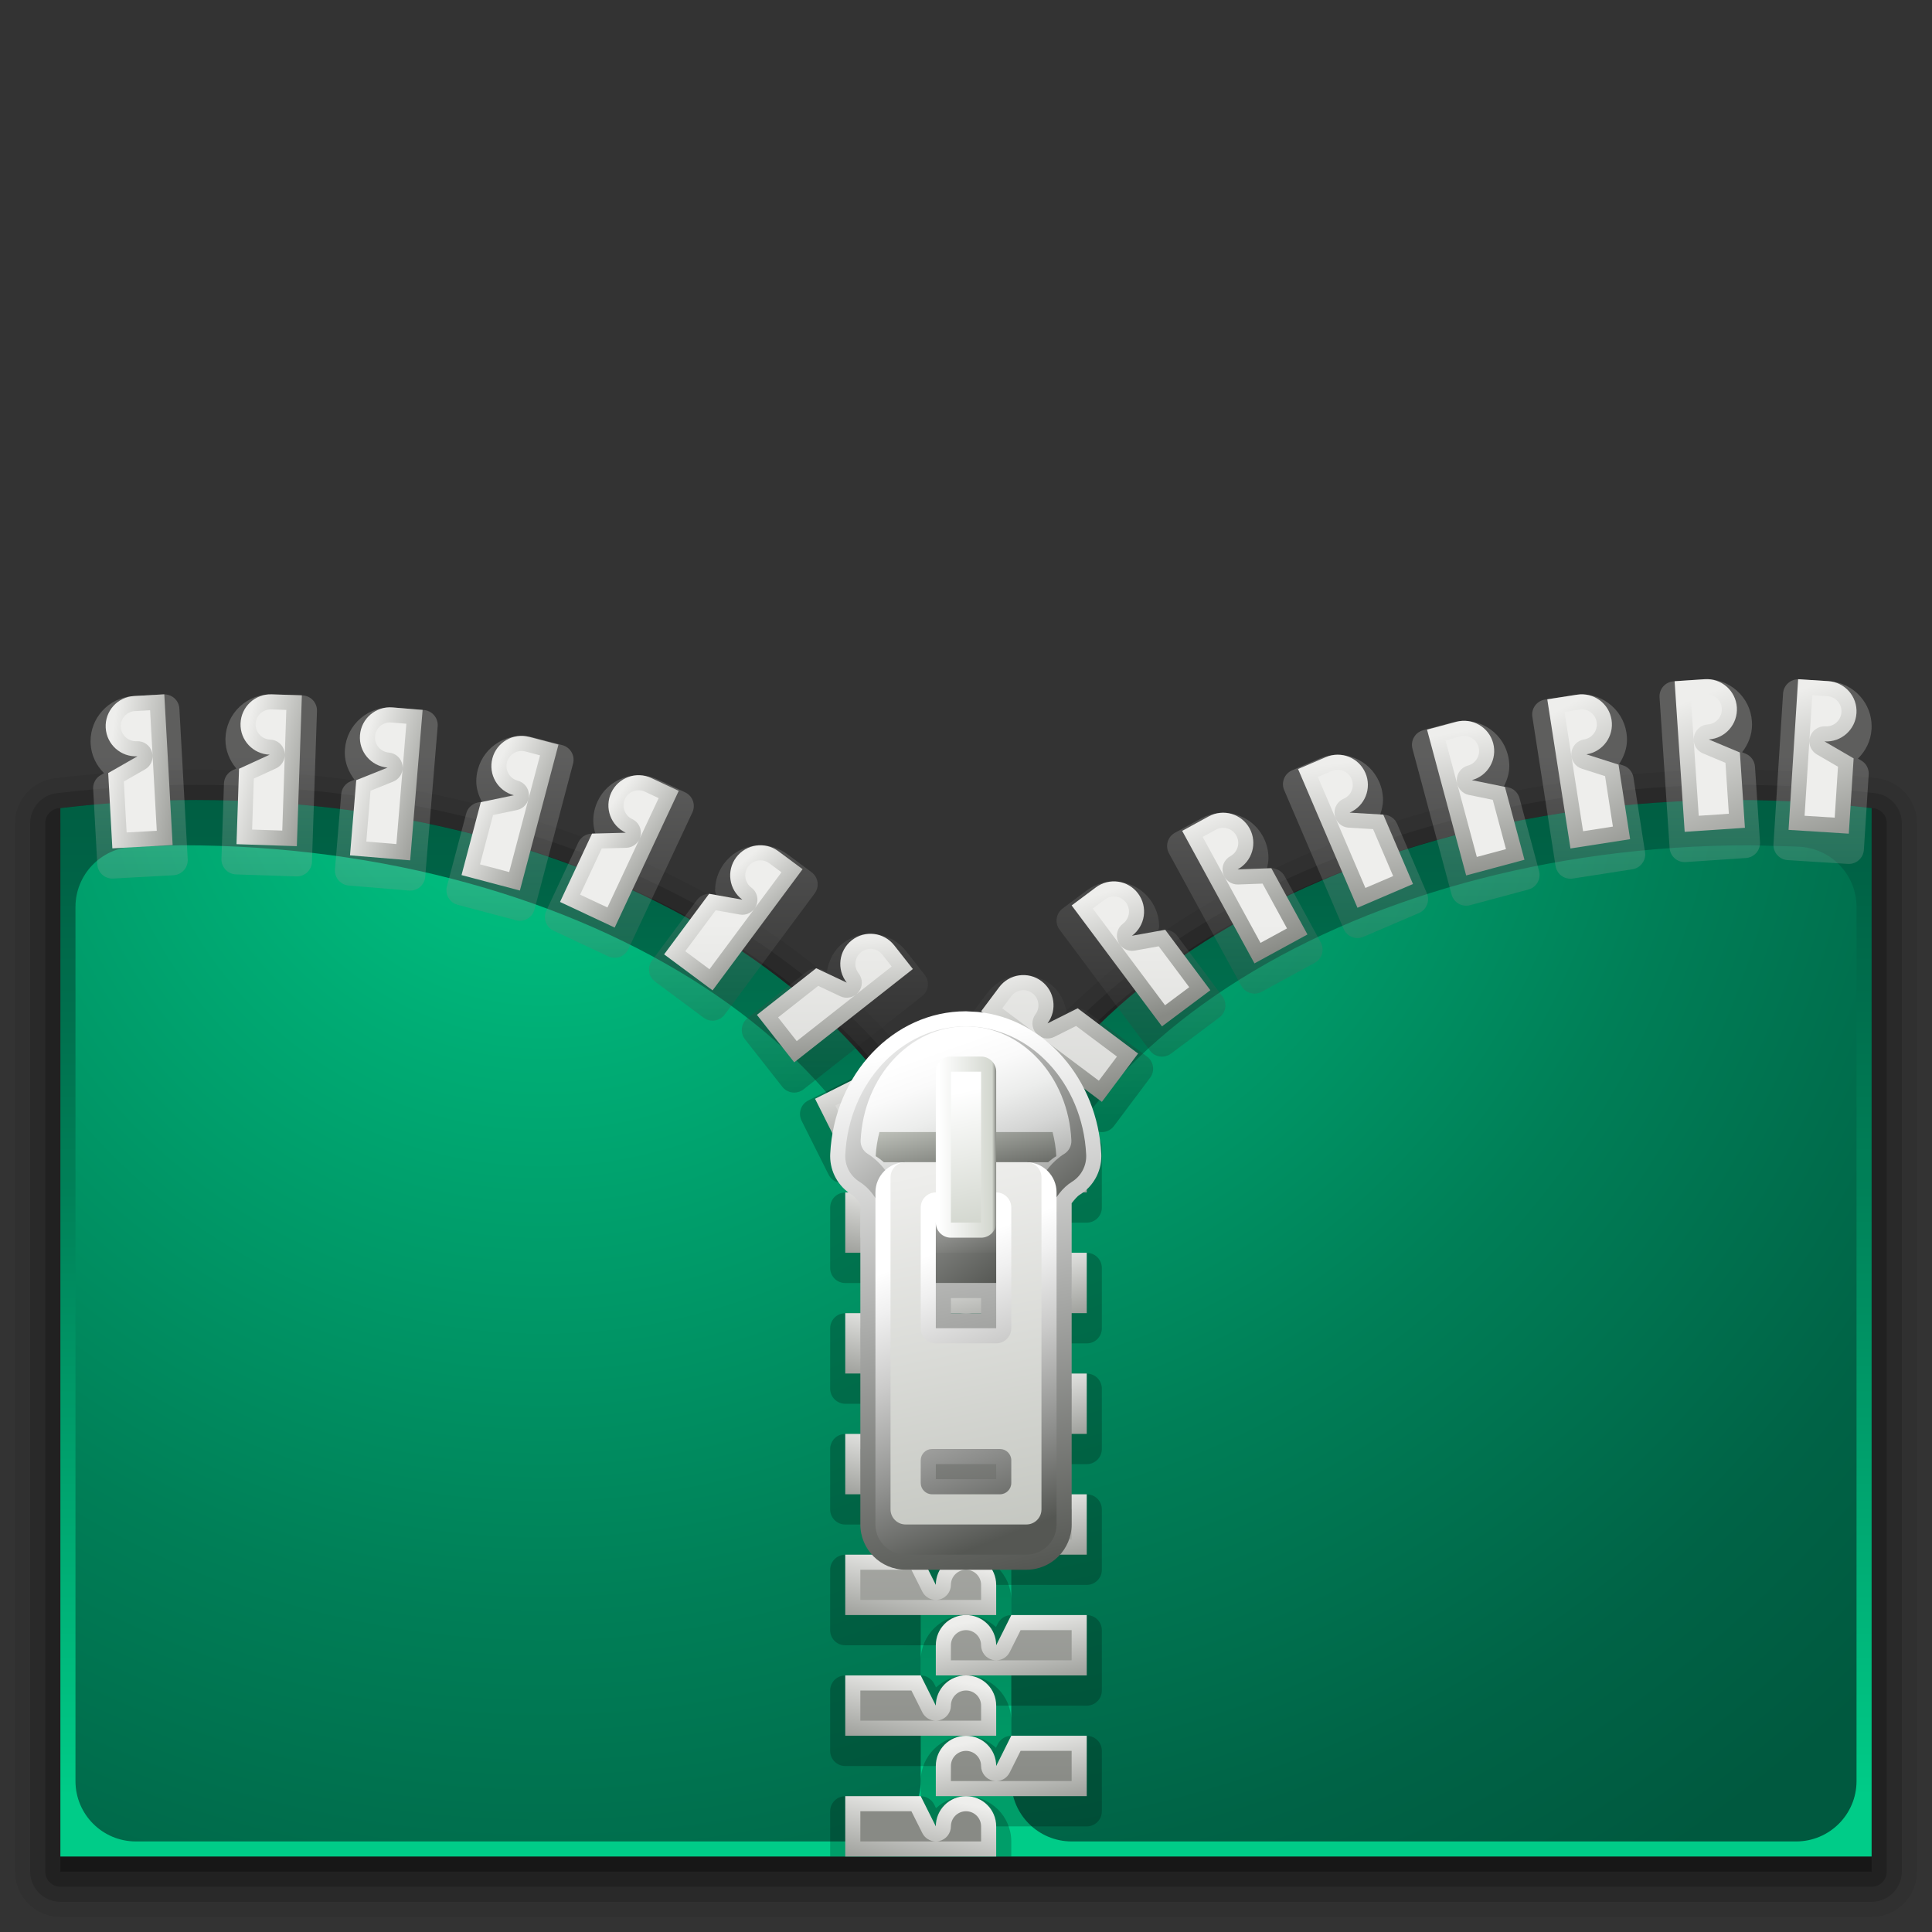 <?xml version="1.0" encoding="utf-8"?>
<!-- Generator: Adobe Illustrator 11 Build 197, SVG Export Plug-In . SVG Version: 6.0.0 Build 78)  -->
<!DOCTYPE svg PUBLIC "-//W3C//DTD SVG 1.0//EN"    "http://www.w3.org/TR/2001/REC-SVG-20010904/DTD/svg10.dtd">
<svg 
	 xmlns:x="http://ns.adobe.com/Extensibility/1.0/" xmlns:i="http://ns.adobe.com/AdobeIllustrator/10.0/" xmlns:graph="http://ns.adobe.com/Graphs/1.0/" i:viewOrigin="0 128" i:rulerOrigin="0 0" i:pageBounds="0 128 128 0"
	 xmlns="http://www.w3.org/2000/svg" xmlns:xlink="http://www.w3.org/1999/xlink" xmlns:a="http://ns.adobe.com/AdobeSVGViewerExtensions/3.0/" width="128" height="128"
	 viewBox="0 0 128 128" overflow="visible" enable-background="new 0 0 128 128" xml:space="preserve">
	<rect x="0" y="0" width="128" height="128" fill="#333333" stroke="none"/>
		<g id="Ebene_1" i:layer="yes" i:dimmedPercent="50" i:rgbTrio="#4F008000FFFF">
			<rect i:knockout="Off" fill="none" width="128" height="128"/> 
			<path i:knockout="Off" opacity="0.07" d="M64,75.968C56.586,61.176,36.049,51,13,51c-3.078,0-6.224,0.188-9.353,0.559
				C2.138,51.739,1,53.02,1,54.539V124c0,1.654,1.346,3,3,3h120c1.654,0,3-1.346,3-3V54.539c0-1.519-1.137-2.799-2.646-2.979
				C121.225,51.188,118.077,51,115,51C91.951,51,71.414,61.176,64,75.968z"/>
			<path i:knockout="Off" opacity="0.15" d="M64,78.279C57.663,62.903,36.837,52,13,52c-3.041,0-6.147,0.186-9.235,0.552
				C2.758,52.672,2,53.526,2,54.539V124c0,1.103,0.897,2,2,2h120c1.103,0,2-0.897,2-2V54.539c0-1.012-0.758-1.866-1.764-1.986
				C121.147,52.186,118.04,52,115,52C91.162,52,70.337,62.903,64,78.279z"/>
			<path i:knockout="Off" opacity="0.2" d="M64,81.213C59.289,65.153,38.221,53,13,53c-3.002,0-6.069,0.184-9.117,0.545
				C3.379,53.605,3,54.032,3,54.539V124c0,0.553,0.448,1,1,1h120c0.553,0,1-0.447,1-1V54.539c0-0.507-0.379-0.933-0.882-0.993
				C121.069,53.184,118.001,53,115,53C89.779,53,68.711,65.153,64,81.213z"/>
			<path i:knockout="Off" opacity="0.3" d="M115,54c-28.166,0-50.999,15.221-51,34c-0.001-18.779-22.833-34-51-34
				C9.927,54,6.923,54.191,4,54.539V124h120V54.539C121.076,54.191,118.072,54,115,54z"/>
			<linearGradient id="XMLID_84_" gradientUnits="userSpaceOnUse" x1="34.001" y1="119" x2="34.001" y2="47">
				<stop  offset="0" style="stop-color:#00CC88"/>
				<stop  offset="0.221" style="stop-color:#00AC74"/>
				<stop  offset="0.571" style="stop-color:#007F57"/>
				<stop  offset="0.843" style="stop-color:#006346"/>
				<stop  offset="1" style="stop-color:#00593F"/>
				<a:midPointStop  offset="0" style="stop-color:#00CC88"/>
				<a:midPointStop  offset="0.413" style="stop-color:#00CC88"/>
				<a:midPointStop  offset="1" style="stop-color:#00593F"/>
			</linearGradient>
			<path i:knockout="Off" fill="url(#XMLID_84_)" d="M13,53C9.927,53,6.923,53.191,4,53.539V123h60V87
				C63.999,68.221,41.167,53,13,53z"/>
			<radialGradient id="XMLID_85_" cx="35.999" cy="48.001" r="101.918" fx="35.999" fy="48.001" gradientUnits="userSpaceOnUse">
				<stop  offset="0" style="stop-color:#00CC88"/>
				<stop  offset="0.221" style="stop-color:#00AC74"/>
				<stop  offset="0.571" style="stop-color:#007F57"/>
				<stop  offset="0.843" style="stop-color:#006346"/>
				<stop  offset="1" style="stop-color:#00593F"/>
				<a:midPointStop  offset="0" style="stop-color:#00CC88"/>
				<a:midPointStop  offset="0.413" style="stop-color:#00CC88"/>
				<a:midPointStop  offset="1" style="stop-color:#00593F"/>
			</radialGradient>
			<path i:knockout="Off" fill="url(#XMLID_85_)" d="M9,56.087l-0.175,0.008C6.686,56.188,5,57.95,5,60.091V118c0,2.209,1.791,4,4,4
				h48c2.209,0,4-1.791,4-4V88c-0.001-17.645-21.982-32-49-32L9,56.087z"/>
			<linearGradient id="XMLID_86_" gradientUnits="userSpaceOnUse" x1="94" y1="119" x2="94" y2="47">
				<stop  offset="0" style="stop-color:#00CC88"/>
				<stop  offset="0.221" style="stop-color:#00AC74"/>
				<stop  offset="0.571" style="stop-color:#007F57"/>
				<stop  offset="0.843" style="stop-color:#006346"/>
				<stop  offset="1" style="stop-color:#00593F"/>
				<a:midPointStop  offset="0" style="stop-color:#00CC88"/>
				<a:midPointStop  offset="0.413" style="stop-color:#00CC88"/>
				<a:midPointStop  offset="1" style="stop-color:#00593F"/>
			</linearGradient>
			<path i:knockout="Off" fill="url(#XMLID_86_)" d="M64,87v36h60V53.539c-2.924-0.347-5.928-0.539-9-0.539
				C86.834,53,64.001,68.221,64,87z"/>
			<radialGradient id="XMLID_87_" cx="58" cy="44" r="94.921" fx="58" fy="44" gradientUnits="userSpaceOnUse">
				<stop  offset="0" style="stop-color:#00CC88"/>
				<stop  offset="0.221" style="stop-color:#00AC74"/>
				<stop  offset="0.571" style="stop-color:#007F57"/>
				<stop  offset="0.843" style="stop-color:#006346"/>
				<stop  offset="1" style="stop-color:#00593F"/>
				<a:midPointStop  offset="0" style="stop-color:#00CC88"/>
				<a:midPointStop  offset="0.413" style="stop-color:#00CC88"/>
				<a:midPointStop  offset="1" style="stop-color:#00593F"/>
			</radialGradient>
			<path i:knockout="Off" fill="url(#XMLID_87_)" d="M67,88v30c0,2.209,1.791,4,4,4h48c2.209,0,4-1.791,4-4V60.091
				c0-2.141-1.687-3.902-3.825-3.996l-0.176-0.008L116,56C88.982,56,67.001,70.355,67,88z"/>
		</g>
		<g id="zipperthingies" i:layer="yes" i:dimmedPercent="3" i:rgbTrio="#FFFF4F004F00">
			<g>
				<linearGradient id="XMLID_88_" gradientUnits="userSpaceOnUse" x1="70.2" y1="50" x2="70.2" y2="74">
					<stop  offset="0.006" style="stop-color:#EEEEEC"/>
					<stop  offset="1" style="stop-color:#000000"/>
					<a:midPointStop  offset="0.006" style="stop-color:#EEEEEC"/>
					<a:midPointStop  offset="0.5" style="stop-color:#EEEEEC"/>
					<a:midPointStop  offset="1" style="stop-color:#000000"/>
				</linearGradient>
				<path i:knockout="Off" opacity="0.23" fill="url(#XMLID_88_)"  a:adobe-blending-mode="multiply" d="M67.375,64.636
					c-0.794,0.113-1.496,0.53-1.978,1.172l-1.198,1.6c-0.135,0.18-0.2,0.391-0.2,0.598c0,0.305,0.138,0.605,0.4,0.801l8.002,5.998
					c0.441,0.332,1.068,0.242,1.399-0.201l2.398-3.199c0.159-0.213,0.228-0.479,0.19-0.742c-0.038-0.262-0.179-0.5-0.391-0.658
					l-4.001-2.998c-0.303-0.227-0.708-0.264-1.047-0.094c0,0-0.214,0.107-0.283,0.141c-0.136-0.707-0.45-1.382-1.069-1.846
					C68.958,64.726,68.169,64.523,67.375,64.636z"/>
				<linearGradient id="XMLID_89_" gradientUnits="userSpaceOnUse" x1="75.595" y1="50" x2="75.595" y2="74">
					<stop  offset="0.006" style="stop-color:#EEEEEC"/>
					<stop  offset="1" style="stop-color:#000000"/>
					<a:midPointStop  offset="0.006" style="stop-color:#EEEEEC"/>
					<a:midPointStop  offset="0.5" style="stop-color:#EEEEEC"/>
					<a:midPointStop  offset="1" style="stop-color:#000000"/>
				</linearGradient>
				<path i:knockout="Off" opacity="0.23" fill="url(#XMLID_89_)"  a:adobe-blending-mode="multiply" d="M72.004,58.994
					l-1.603,1.197c-0.442,0.331-0.533,0.958-0.202,1.4l5.984,8.012c0.158,0.211,0.395,0.354,0.657,0.391s0.529-0.029,0.742-0.189
					l3.205-2.395c0.442-0.33,0.533-0.957,0.202-1.398l-2.991-4.006c-0.227-0.304-0.604-0.453-0.978-0.386
					c0,0-0.223,0.04-0.288,0.052c0.01-0.095,0.064-0.182,0.064-0.277c0-0.625-0.193-1.254-0.596-1.792
					c-0.479-0.643-1.18-1.06-1.973-1.174S72.646,58.515,72.004,58.994z"/>
				<linearGradient id="XMLID_90_" gradientUnits="userSpaceOnUse" x1="82.473" y1="50" x2="82.473" y2="74">
					<stop  offset="0.006" style="stop-color:#EEEEEC"/>
					<stop  offset="1" style="stop-color:#000000"/>
					<a:midPointStop  offset="0.006" style="stop-color:#EEEEEC"/>
					<a:midPointStop  offset="0.5" style="stop-color:#EEEEEC"/>
					<a:midPointStop  offset="1" style="stop-color:#000000"/>
				</linearGradient>
				<path i:knockout="Off" opacity="0.23" fill="url(#XMLID_90_)"  a:adobe-blending-mode="multiply" d="M79.599,54.215
					C79.6,54.215,79.6,54.215,79.599,54.215l-1.755,0.958c-0.233,0.127-0.406,0.341-0.48,0.596
					c-0.075,0.254-0.046,0.528,0.081,0.761l4.789,8.779c0.127,0.232,0.342,0.405,0.596,0.48c0.255,0.074,0.528,0.045,0.761-0.082
					l3.512-1.916c0.485-0.265,0.664-0.872,0.399-1.357l-2.394-4.389c-0.182-0.333-0.535-0.534-0.913-0.521
					c0,0-0.204,0.007-0.257,0.009c0.055-0.229,0.1-0.458,0.1-0.688c0-0.496-0.124-0.987-0.368-1.435
					c-0.383-0.703-1.018-1.215-1.785-1.441C81.114,53.744,80.304,53.831,79.599,54.215z"/>
				<linearGradient id="XMLID_91_" gradientUnits="userSpaceOnUse" x1="89.807" y1="50.003" x2="89.807" y2="74.003">
					<stop  offset="0.006" style="stop-color:#EEEEEC"/>
					<stop  offset="1" style="stop-color:#000000"/>
					<a:midPointStop  offset="0.006" style="stop-color:#EEEEEC"/>
					<a:midPointStop  offset="0.5" style="stop-color:#EEEEEC"/>
					<a:midPointStop  offset="1" style="stop-color:#000000"/>
				</linearGradient>
				<path i:knockout="Off" opacity="0.23" fill="url(#XMLID_91_)"  a:adobe-blending-mode="multiply" d="M87.444,50.248
					L87.444,50.248l-1.838,0.787c-0.508,0.218-0.743,0.805-0.525,1.313l3.937,9.193c0.104,0.244,0.301,0.437,0.547,0.535
					c0.247,0.099,0.522,0.095,0.766-0.009l3.677-1.575c0.38-0.163,0.606-0.532,0.606-0.92c0-0.131-0.025-0.265-0.081-0.393
					l-1.967-4.596c-0.148-0.348-0.481-0.583-0.859-0.604c0,0-0.209-0.013-0.264-0.016c0.105-0.313,0.185-0.633,0.185-0.957
					c0-0.401-0.081-0.802-0.244-1.182c-0.314-0.736-0.897-1.306-1.642-1.604S88.182,49.932,87.444,50.248z"/>
				<linearGradient id="XMLID_92_" gradientUnits="userSpaceOnUse" x1="97.772" y1="50" x2="97.772" y2="74">
					<stop  offset="0.006" style="stop-color:#EEEEEC"/>
					<stop  offset="1" style="stop-color:#000000"/>
					<a:midPointStop  offset="0.006" style="stop-color:#EEEEEC"/>
					<a:midPointStop  offset="0.5" style="stop-color:#EEEEEC"/>
					<a:midPointStop  offset="1" style="stop-color:#000000"/>
				</linearGradient>
				<path i:knockout="Off" opacity="0.23" fill="url(#XMLID_92_)"  a:adobe-blending-mode="multiply" d="M96.216,47.862
					c0,0-1.93,0.518-1.93,0.518c-0.257,0.069-0.475,0.236-0.607,0.466c-0.089,0.153-0.134,0.326-0.134,0.5
					c0,0.087,0.012,0.174,0.034,0.259l2.592,9.659c0.068,0.256,0.236,0.475,0.466,0.607c0.23,0.133,0.503,0.168,0.76,0.1
					l3.863-1.038c0.446-0.12,0.74-0.524,0.74-0.965c0-0.085-0.011-0.173-0.034-0.259l-1.295-4.829
					c-0.098-0.366-0.395-0.645-0.766-0.721c0,0-0.212-0.043-0.27-0.056c0.214-0.423,0.36-0.873,0.36-1.338
					c0-0.261-0.035-0.525-0.104-0.784c-0.206-0.772-0.702-1.419-1.396-1.82C97.801,47.76,96.991,47.653,96.216,47.862z"/>
				<linearGradient id="XMLID_93_" gradientUnits="userSpaceOnUse" x1="105.256" y1="50" x2="105.256" y2="74">
					<stop  offset="0.006" style="stop-color:#EEEEEC"/>
					<stop  offset="1" style="stop-color:#000000"/>
					<a:midPointStop  offset="0.006" style="stop-color:#EEEEEC"/>
					<a:midPointStop  offset="0.5" style="stop-color:#EEEEEC"/>
					<a:midPointStop  offset="1" style="stop-color:#000000"/>
				</linearGradient>
				<path i:knockout="Off" opacity="0.23" fill="url(#XMLID_93_)"  a:adobe-blending-mode="multiply" d="M104.332,46.041
					L104.332,46.041l-1.974,0.307c-0.546,0.085-0.92,0.596-0.835,1.142l1.536,9.882c0.041,0.262,0.185,0.497,0.398,0.654
					c0.214,0.156,0.481,0.221,0.744,0.181l3.952-0.616c0.493-0.077,0.846-0.502,0.846-0.987c0-0.051-0.004-0.103-0.012-0.155
					l-0.767-4.94c-0.059-0.375-0.323-0.684-0.684-0.799c0,0-0.21-0.067-0.269-0.085c0.312-0.478,0.525-1.022,0.525-1.617
					c0-0.153-0.012-0.308-0.036-0.463c-0.123-0.791-0.546-1.488-1.192-1.96C105.919,46.11,105.126,45.917,104.332,46.041z"/>
				<linearGradient id="XMLID_94_" gradientUnits="userSpaceOnUse" x1="113.275" y1="50" x2="113.275" y2="74">
					<stop  offset="0.006" style="stop-color:#EEEEEC"/>
					<stop  offset="1" style="stop-color:#000000"/>
					<a:midPointStop  offset="0.006" style="stop-color:#EEEEEC"/>
					<a:midPointStop  offset="0.5" style="stop-color:#EEEEEC"/>
					<a:midPointStop  offset="1" style="stop-color:#000000"/>
				</linearGradient>
				<path i:knockout="Off" opacity="0.23" fill="url(#XMLID_94_)"  a:adobe-blending-mode="multiply" d="M112.874,45.007
					L112.874,45.007l-1.993,0.133c-0.552,0.037-0.968,0.513-0.932,1.064l0.667,9.979c0.018,0.265,0.14,0.511,0.34,0.686
					c0.199,0.174,0.461,0.263,0.726,0.245l3.991-0.268c0.528-0.035,0.933-0.475,0.933-0.997c0-0.022-0.001-0.045-0.002-0.067
					l-0.332-4.988c-0.025-0.378-0.262-0.709-0.611-0.856c0,0-0.192-0.081-0.242-0.102c0.414-0.529,0.658-1.16,0.658-1.831
					c0-0.068-0.003-0.137-0.007-0.206c-0.054-0.799-0.415-1.53-1.018-2.058C114.448,45.214,113.675,44.953,112.874,45.007z"/>
				<linearGradient id="XMLID_95_" gradientUnits="userSpaceOnUse" x1="120.748" y1="50" x2="120.748" y2="74">
					<stop  offset="0.006" style="stop-color:#EEEEEC"/>
					<stop  offset="1" style="stop-color:#000000"/>
					<a:midPointStop  offset="0.006" style="stop-color:#EEEEEC"/>
					<a:midPointStop  offset="0.5" style="stop-color:#EEEEEC"/>
					<a:midPointStop  offset="1" style="stop-color:#000000"/>
				</linearGradient>
				<path i:knockout="Off" opacity="0.23" fill="url(#XMLID_95_)"  a:adobe-blending-mode="multiply" d="M118.47,45.254
					c-0.198,0.175-0.32,0.422-0.337,0.687l-0.635,9.981c-0.017,0.265,0.072,0.525,0.248,0.725c0.175,0.199,0.422,0.32,0.687,0.337
					l3.992,0.252c0.551,0.035,1.026-0.383,1.062-0.934l0.319-4.989c0.001-0.021,0.002-0.043,0.002-0.064
					c0-0.354-0.188-0.685-0.497-0.864c0,0-0.175-0.102-0.218-0.127c0.509-0.5,0.853-1.173,0.901-1.94
					c0.004-0.065,0.006-0.13,0.006-0.195c0-0.729-0.262-1.426-0.748-1.978c-0.529-0.602-1.262-0.96-2.062-1.011l-1.995-0.127
					C118.93,44.99,118.669,45.079,118.47,45.254z"/>
				<linearGradient id="XMLID_96_" gradientUnits="userSpaceOnUse" x1="55.312" y1="50" x2="55.312" y2="74">
					<stop  offset="0.006" style="stop-color:#EEEEEC"/>
					<stop  offset="1" style="stop-color:#000000"/>
					<a:midPointStop  offset="0.006" style="stop-color:#EEEEEC"/>
					<a:midPointStop  offset="0.5" style="stop-color:#EEEEEC"/>
					<a:midPointStop  offset="1" style="stop-color:#000000"/>
				</linearGradient>
				<path i:knockout="Off" opacity="0.23" fill="url(#XMLID_96_)"  a:adobe-blending-mode="multiply" d="M55.817,62.512
					c-0.609,0.478-0.914,1.16-1.034,1.869c-0.067-0.032-0.281-0.132-0.281-0.132c-0.343-0.162-0.747-0.116-1.045,0.118l-3.93,3.088
					c-0.434,0.342-0.509,0.971-0.168,1.404l2.472,3.146c0.164,0.207,0.404,0.342,0.667,0.375c0.264,0.031,0.529-0.043,0.737-0.207
					l7.861-6.182c0.208-0.164,0.343-0.404,0.375-0.668c0.031-0.264-0.043-0.528-0.207-0.737l-1.236-1.571
					c-0.496-0.63-1.207-1.03-2.002-1.125C57.232,61.796,56.447,62.016,55.817,62.512z"/>
				<linearGradient id="XMLID_97_" gradientUnits="userSpaceOnUse" x1="48.586" y1="50" x2="48.586" y2="74">
					<stop  offset="0.006" style="stop-color:#EEEEEC"/>
					<stop  offset="1" style="stop-color:#000000"/>
					<a:midPointStop  offset="0.006" style="stop-color:#EEEEEC"/>
					<a:midPointStop  offset="0.5" style="stop-color:#EEEEEC"/>
					<a:midPointStop  offset="1" style="stop-color:#000000"/>
				</linearGradient>
				<path i:knockout="Off" opacity="0.23" fill="url(#XMLID_97_)"  a:adobe-blending-mode="multiply" d="M49.938,56.037
					c-0.792,0.117-1.492,0.536-1.97,1.179c-0.398,0.536-0.591,1.163-0.591,1.785c0,0.099,0.057,0.188,0.066,0.287
					c-0.065-0.012-0.289-0.051-0.289-0.051c-0.373-0.066-0.75,0.084-0.977,0.389l-2.981,4.012c-0.329,0.443-0.237,1.069,0.206,1.399
					l3.211,2.386c0.213,0.158,0.48,0.227,0.743,0.188c0.262-0.039,0.499-0.18,0.657-0.393l5.963-8.03
					c0.158-0.213,0.225-0.48,0.187-0.743c-0.039-0.262-0.18-0.499-0.394-0.657l-1.605-1.191
					C51.521,56.119,50.731,55.92,49.938,56.037z"/>
				<linearGradient id="XMLID_98_" gradientUnits="userSpaceOnUse" x1="41.034" y1="50" x2="41.034" y2="74">
					<stop  offset="0.006" style="stop-color:#EEEEEC"/>
					<stop  offset="1" style="stop-color:#000000"/>
					<a:midPointStop  offset="0.006" style="stop-color:#EEEEEC"/>
					<a:midPointStop  offset="0.5" style="stop-color:#EEEEEC"/>
					<a:midPointStop  offset="1" style="stop-color:#000000"/>
				</linearGradient>
				<path i:knockout="Off" opacity="0.23" fill="url(#XMLID_98_)"  a:adobe-blending-mode="multiply" d="M41.284,51.543
					c-0.753,0.272-1.354,0.823-1.692,1.548c-0.192,0.41-0.284,0.842-0.284,1.267c0,0.296,0.049,0.588,0.134,0.869
					c-0.048,0.001-0.245,0.006-0.245,0.006c-0.378,0.01-0.719,0.232-0.879,0.575l-2.122,4.526c-0.064,0.137-0.095,0.282-0.095,0.424
					c0,0.375,0.213,0.736,0.576,0.906l3.622,1.698c0.24,0.113,0.515,0.125,0.765,0.035s0.453-0.276,0.565-0.516l4.243-9.057
					c0.112-0.24,0.125-0.516,0.035-0.765c-0.091-0.249-0.276-0.453-0.517-0.565l-1.81-0.847
					C42.855,51.307,42.039,51.27,41.284,51.543z"/>
				<linearGradient id="XMLID_99_" gradientUnits="userSpaceOnUse" x1="33.788" y1="50" x2="33.788" y2="74">
					<stop  offset="0.006" style="stop-color:#EEEEEC"/>
					<stop  offset="1" style="stop-color:#000000"/>
					<a:midPointStop  offset="0.006" style="stop-color:#EEEEEC"/>
					<a:midPointStop  offset="0.5" style="stop-color:#EEEEEC"/>
					<a:midPointStop  offset="1" style="stop-color:#000000"/>
				</linearGradient>
				<path i:knockout="Off" opacity="0.23" fill="url(#XMLID_99_)"  a:adobe-blending-mode="multiply" d="M33.047,49.166
					c-0.692,0.403-1.187,1.051-1.391,1.826c-0.068,0.256-0.101,0.515-0.101,0.773c0,0.47,0.147,0.923,0.366,1.349
					c-0.058,0.012-0.27,0.056-0.27,0.056c-0.371,0.077-0.666,0.357-0.763,0.723l-1.278,4.832c-0.022,0.086-0.034,0.172-0.034,0.256
					c0,0.443,0.296,0.848,0.745,0.966l3.867,1.023c0.256,0.068,0.529,0.03,0.759-0.103c0.229-0.133,0.396-0.352,0.464-0.609
					l2.556-9.669c0.068-0.256,0.031-0.529-0.103-0.758s-0.353-0.396-0.609-0.464l-1.932-0.51
					C34.549,48.653,33.739,48.762,33.047,49.166z"/>
				<linearGradient id="XMLID_100_" gradientUnits="userSpaceOnUse" x1="25.595" y1="50" x2="25.595" y2="74">
					<stop  offset="0.006" style="stop-color:#EEEEEC"/>
					<stop  offset="1" style="stop-color:#000000"/>
					<a:midPointStop  offset="0.006" style="stop-color:#EEEEEC"/>
					<a:midPointStop  offset="0.5" style="stop-color:#EEEEEC"/>
					<a:midPointStop  offset="1" style="stop-color:#000000"/>
				</linearGradient>
				<path i:knockout="Off" opacity="0.23" fill="url(#XMLID_100_)"  a:adobe-blending-mode="multiply" d="M23.903,47.578
					c-0.611,0.518-0.984,1.243-1.049,2.041c-0.007,0.084-0.01,0.167-0.01,0.25c0,0.674,0.257,1.284,0.644,1.792
					c-0.056,0.022-0.257,0.103-0.257,0.103c-0.352,0.141-0.593,0.468-0.625,0.846l-0.413,4.981
					c-0.002,0.028-0.003,0.056-0.003,0.083c0,0.515,0.395,0.952,0.917,0.996l3.986,0.331c0.264,0.022,0.526-0.062,0.729-0.233
					c0.202-0.171,0.328-0.417,0.35-0.681l0.825-9.967c0.022-0.264-0.062-0.527-0.234-0.729c-0.171-0.203-0.416-0.328-0.681-0.35
					l-1.991-0.164C25.292,46.811,24.515,47.059,23.903,47.578z"/>
				<linearGradient id="XMLID_101_" gradientUnits="userSpaceOnUse" x1="17.834" y1="50" x2="17.834" y2="74">
					<stop  offset="0.006" style="stop-color:#EEEEEC"/>
					<stop  offset="1" style="stop-color:#000000"/>
					<a:midPointStop  offset="0.006" style="stop-color:#EEEEEC"/>
					<a:midPointStop  offset="0.5" style="stop-color:#EEEEEC"/>
					<a:midPointStop  offset="1" style="stop-color:#000000"/>
				</linearGradient>
				<path i:knockout="Off" opacity="0.23" fill="url(#XMLID_101_)"  a:adobe-blending-mode="multiply" d="M15.885,46.813
					c-0.585,0.547-0.921,1.29-0.947,2.091c-0.001,0.034-0.002,0.069-0.002,0.103c0,0.708,0.269,1.37,0.723,1.911
					c-0.05,0.023-0.239,0.11-0.239,0.11c-0.344,0.158-0.569,0.497-0.582,0.875c0,0-0.167,5.018-0.167,5.029
					c0,0.537,0.426,0.981,0.966,0.999l3.998,0.134c0.265,0.009,0.523-0.088,0.717-0.269s0.308-0.432,0.316-0.697L21,47.104
					c0.009-0.265-0.088-0.523-0.27-0.717c-0.181-0.193-0.432-0.307-0.697-0.316l-1.997-0.065
					C17.234,45.979,16.47,46.266,15.885,46.813z"/>
				<linearGradient id="XMLID_102_" gradientUnits="userSpaceOnUse" x1="9.219" y1="50" x2="9.219" y2="74">
					<stop  offset="0.006" style="stop-color:#EEEEEC"/>
					<stop  offset="1" style="stop-color:#000000"/>
					<a:midPointStop  offset="0.006" style="stop-color:#EEEEEC"/>
					<a:midPointStop  offset="0.5" style="stop-color:#EEEEEC"/>
					<a:midPointStop  offset="1" style="stop-color:#000000"/>
				</linearGradient>
				<path i:knockout="Off" opacity="0.23" fill="url(#XMLID_102_)"  a:adobe-blending-mode="multiply" d="M10.829,46.006
					l-1.995,0.112c0,0,0.001,0,0.002,0c-0.802,0.043-1.538,0.396-2.072,0.994C6.268,47.666,6,48.369,6,49.106
					c0,0.057,0.002,0.115,0.005,0.172c0.042,0.767,0.382,1.443,0.888,1.947c-0.044,0.025-0.221,0.126-0.221,0.126
					c-0.312,0.179-0.503,0.511-0.503,0.868c0,0.018,0.277,5.045,0.277,5.045c0.03,0.551,0.502,0.974,1.054,0.943l3.994-0.22
					c0.265-0.015,0.513-0.134,0.69-0.332c0.177-0.198,0.268-0.458,0.253-0.722l-0.553-9.986c-0.015-0.265-0.134-0.513-0.332-0.69
					C11.354,46.082,11.094,45.991,10.829,46.006z"/>
			</g>
			<path i:knockout="Off" opacity="0.23" d="M60.704,69.324c-0.688,0.344-1.161,0.93-1.422,1.596
				c-0.044-0.033-0.212-0.16-0.212-0.16c-0.303-0.227-0.708-0.262-1.047-0.092l-4.47,2.24c-0.237,0.117-0.417,0.326-0.501,0.578
				c-0.083,0.252-0.063,0.525,0.055,0.764l1.792,3.576c0.248,0.492,0.848,0.693,1.342,0.445l8.94-4.48
				c0.493-0.248,0.693-0.848,0.445-1.342L64.73,70.66c-0.359-0.717-0.976-1.25-1.736-1.504
				C62.234,68.904,61.42,68.963,60.704,69.324z"/>
			<path i:knockout="Off" opacity="0.23" d="M67,107.004c-0.379,0-0.725,0.215-0.895,0.553c0,0-0.094,0.188-0.118,0.238
				c-0.532-0.479-1.218-0.791-1.987-0.791c-1.654,0-3,1.346-3,3v2c0,0.553,0.448,1,1,1h10c0.553,0,1-0.447,1-1v-4
				c0-0.553-0.447-1-1-1H67z"/>
			<path i:knockout="Off" opacity="0.23" d="M62.013,111.795c-0.024-0.051-0.118-0.238-0.118-0.238
				c-0.169-0.338-0.516-0.553-0.895-0.553h-5c-0.552,0-1,0.447-1,1v4c0,0.553,0.448,1,1,1h10c0.553,0,1-0.447,1-1v-2
				c0-1.654-1.346-3-3-3C63.23,111.004,62.544,111.316,62.013,111.795z"/>
			<path i:knockout="Off" opacity="0.23" d="M67,99.004c-0.379,0-0.725,0.215-0.895,0.553c0,0-0.094,0.188-0.118,0.238
				c-0.532-0.479-1.218-0.791-1.987-0.791c-1.654,0-3,1.346-3,3v2c0,0.553,0.448,1,1,1h10c0.553,0,1-0.447,1-1v-4
				c0-0.553-0.447-1-1-1H67z"/>
			<path i:knockout="Off" opacity="0.23" d="M62.013,103.795c-0.024-0.051-0.118-0.238-0.118-0.238
				c-0.169-0.338-0.516-0.553-0.895-0.553h-5c-0.552,0-1,0.447-1,1v4c0,0.553,0.448,1,1,1h10c0.553,0,1-0.447,1-1v-2
				c0-1.654-1.346-3-3-3C63.23,103.004,62.544,103.316,62.013,103.795z"/>
			<path i:knockout="Off" opacity="0.23" d="M67,115.004c-0.379,0-0.725,0.215-0.895,0.553c0,0-0.094,0.188-0.118,0.238
				c-0.532-0.479-1.218-0.791-1.987-0.791c-1.654,0-3,1.346-3,3v2c0,0.553,0.448,1,1,1h10c0.553,0,1-0.447,1-1v-4
				c0-0.553-0.447-1-1-1H67z"/>
			<path i:knockout="Off" opacity="0.23" d="M67,83.004c-0.379,0-0.725,0.215-0.895,0.553c0,0-0.094,0.188-0.118,0.238
				c-0.532-0.479-1.218-0.791-1.987-0.791c-1.654,0-3,1.346-3,3v2c0,0.553,0.448,1,1,1h10c0.553,0,1-0.447,1-1v-4
				c0-0.553-0.447-1-1-1H67z"/>
			<path i:knockout="Off" opacity="0.23" d="M62.013,87.795c-0.024-0.051-0.118-0.238-0.118-0.238
				c-0.169-0.338-0.516-0.553-0.895-0.553h-5c-0.552,0-1,0.447-1,1v4c0,0.553,0.448,1,1,1h10c0.553,0,1-0.447,1-1v-2
				c0-1.654-1.346-3-3-3C63.23,87.004,62.544,87.316,62.013,87.795z"/>
			<path i:knockout="Off" opacity="0.23" d="M67,75.004c-0.379,0-0.725,0.215-0.895,0.553c0,0-0.094,0.188-0.118,0.238
				c-0.532-0.479-1.218-0.791-1.987-0.791c-1.654,0-3,1.346-3,3v2c0,0.553,0.448,1,1,1h10c0.553,0,1-0.447,1-1v-4
				c0-0.553-0.447-1-1-1H67z"/>
			<path i:knockout="Off" opacity="0.23" d="M62.013,79.795c-0.024-0.051-0.118-0.238-0.118-0.238
				c-0.169-0.338-0.516-0.553-0.895-0.553h-5c-0.552,0-1,0.447-1,1v4c0,0.553,0.448,1,1,1h10c0.553,0,1-0.447,1-1v-2
				c0-1.654-1.346-3-3-3C63.23,79.004,62.544,79.316,62.013,79.795z"/>
			<path i:knockout="Off" opacity="0.23" d="M67,91.004c-0.379,0-0.725,0.215-0.895,0.553c0,0-0.094,0.188-0.118,0.238
				c-0.532-0.479-1.218-0.791-1.987-0.791c-1.654,0-3,1.346-3,3v2c0,0.553,0.448,1,1,1h10c0.553,0,1-0.447,1-1v-4
				c0-0.553-0.447-1-1-1H67z"/>
			<path i:knockout="Off" opacity="0.23" d="M62.013,95.795c-0.024-0.051-0.118-0.238-0.118-0.238
				c-0.169-0.338-0.516-0.553-0.895-0.553h-5c-0.552,0-1,0.447-1,1v4c0,0.553,0.448,1,1,1h10c0.553,0,1-0.447,1-1v-2
				c0-1.654-1.346-3-3-3C63.23,95.004,62.544,95.316,62.013,95.795z"/>
			<path i:knockout="Off" opacity="0.23" d="M67,123v-0.996c0-1.654-1.346-3-3-3c-0.77,0-1.456,0.312-1.987,0.791
				c-0.024-0.051-0.118-0.238-0.118-0.238c-0.169-0.338-0.516-0.553-0.895-0.553h-5c-0.552,0-1,0.447-1,1V123H67z"/>
			<linearGradient id="XMLID_103_" gradientUnits="userSpaceOnUse" x1="68.615" y1="63.116" x2="71.615" y2="73.116">
				<stop  offset="0.051" style="stop-color:#EEEEEC"/>
				<stop  offset="1" style="stop-color:#888A85"/>
				<a:midPointStop  offset="0.051" style="stop-color:#EEEEEC"/>
				<a:midPointStop  offset="0.5" style="stop-color:#EEEEEC"/>
				<a:midPointStop  offset="1" style="stop-color:#888A85"/>
			</linearGradient>
			<path i:knockout="Off" fill="url(#XMLID_103_)" d="M71.399,66.802l-1.999,1c0.662-0.885,0.482-2.137-0.401-2.8
				c-0.884-0.664-2.138-0.484-2.801,0.401L65,67.003L73.002,73l2.398-3.2L71.399,66.802z"/>
			<linearGradient id="XMLID_104_" gradientUnits="userSpaceOnUse" x1="74.097" y1="58.301" x2="77.097" y2="67.301">
				<stop  offset="0.051" style="stop-color:#EEEEEC"/>
				<stop  offset="1" style="stop-color:#888A85"/>
				<a:midPointStop  offset="0.051" style="stop-color:#EEEEEC"/>
				<a:midPointStop  offset="0.5" style="stop-color:#EEEEEC"/>
				<a:midPointStop  offset="1" style="stop-color:#888A85"/>
			</linearGradient>
			<path i:knockout="Off" fill="url(#XMLID_104_)" d="M77.198,61.6l-2.201,0.396c0.884-0.661,1.065-1.914,0.404-2.799
				s-1.913-1.067-2.799-0.405L71,59.988L76.984,68l3.205-2.395L77.198,61.6z"/>
			<linearGradient id="XMLID_105_" gradientUnits="userSpaceOnUse" x1="80.381" y1="53.248" x2="84.38" y2="63.247">
				<stop  offset="0.051" style="stop-color:#EEEEEC"/>
				<stop  offset="1" style="stop-color:#888A85"/>
				<a:midPointStop  offset="0.051" style="stop-color:#EEEEEC"/>
				<a:midPointStop  offset="0.5" style="stop-color:#EEEEEC"/>
				<a:midPointStop  offset="1" style="stop-color:#888A85"/>
			</linearGradient>
			<path i:knockout="Off" fill="url(#XMLID_105_)" d="M84.229,57.52l-2.235,0.08c0.97-0.529,1.327-1.743,0.797-2.713
				c-0.528-0.97-1.742-1.327-2.713-0.797l-1.756,0.958l4.789,8.779l3.512-1.916L84.229,57.52z"/>
			<linearGradient id="XMLID_106_" gradientUnits="userSpaceOnUse" x1="89.171" y1="49.849" x2="90.735" y2="61.925">
				<stop  offset="0.051" style="stop-color:#EEEEEC"/>
				<stop  offset="1" style="stop-color:#888A85"/>
				<a:midPointStop  offset="0.051" style="stop-color:#EEEEEC"/>
				<a:midPointStop  offset="0.5" style="stop-color:#EEEEEC"/>
				<a:midPointStop  offset="1" style="stop-color:#888A85"/>
			</linearGradient>
			<path i:knockout="Off" fill="url(#XMLID_106_)" d="M91.646,53.971l-2.232-0.132c1.015-0.435,1.485-1.61,1.05-2.625
				c-0.435-1.016-1.609-1.486-2.626-1.051L86,50.95l3.937,9.193l3.677-1.575L91.646,53.971z"/>
			<linearGradient id="XMLID_107_" gradientUnits="userSpaceOnUse" x1="96.897" y1="47.837" x2="98.897" y2="58.836">
				<stop  offset="0.051" style="stop-color:#EEEEEC"/>
				<stop  offset="1" style="stop-color:#888A85"/>
				<a:midPointStop  offset="0.051" style="stop-color:#EEEEEC"/>
				<a:midPointStop  offset="0.5" style="stop-color:#EEEEEC"/>
				<a:midPointStop  offset="1" style="stop-color:#888A85"/>
			</linearGradient>
			<path i:knockout="Off" fill="url(#XMLID_107_)" d="M99.705,52.134l-2.19-0.448c1.065-0.286,1.698-1.383,1.411-2.45
				c-0.285-1.067-1.382-1.7-2.45-1.413l-1.931,0.518L97.137,58L101,56.962L99.705,52.134z"/>
			<linearGradient id="XMLID_108_" gradientUnits="userSpaceOnUse" x1="102.597" y1="46.673" x2="108.597" y2="57.673">
				<stop  offset="0.051" style="stop-color:#EEEEEC"/>
				<stop  offset="1" style="stop-color:#888A85"/>
				<a:midPointStop  offset="0.051" style="stop-color:#EEEEEC"/>
				<a:midPointStop  offset="0.5" style="stop-color:#EEEEEC"/>
				<a:midPointStop  offset="1" style="stop-color:#888A85"/>
			</linearGradient>
			<path i:knockout="Off" fill="url(#XMLID_108_)" d="M107.233,50.658l-2.13-0.681c1.09-0.17,1.837-1.192,1.667-2.284
				c-0.169-1.092-1.19-1.839-2.284-1.668l-1.975,0.307l1.536,9.882L108,55.598L107.233,50.658z"/>
			<linearGradient id="XMLID_109_" gradientUnits="userSpaceOnUse" x1="111.412" y1="45.84" x2="116.412" y2="58.84">
				<stop  offset="0.051" style="stop-color:#EEEEEC"/>
				<stop  offset="1" style="stop-color:#888A85"/>
				<a:midPointStop  offset="0.051" style="stop-color:#EEEEEC"/>
				<a:midPointStop  offset="0.5" style="stop-color:#EEEEEC"/>
				<a:midPointStop  offset="1" style="stop-color:#888A85"/>
			</linearGradient>
			<path i:knockout="Off" fill="url(#XMLID_109_)" d="M115.273,49.855l-2.062-0.864c1.101-0.074,1.935-1.026,1.86-2.129
				c-0.073-1.103-1.025-1.936-2.13-1.862l-1.994,0.133l0.667,9.979l3.991-0.268L115.273,49.855z"/>
			<linearGradient id="XMLID_110_" gradientUnits="userSpaceOnUse" x1="118.847" y1="45.13" x2="122.802" y2="57.112">
				<stop  offset="0.051" style="stop-color:#EEEEEC"/>
				<stop  offset="1" style="stop-color:#888A85"/>
				<a:midPointStop  offset="0.051" style="stop-color:#EEEEEC"/>
				<a:midPointStop  offset="0.5" style="stop-color:#EEEEEC"/>
				<a:midPointStop  offset="1" style="stop-color:#888A85"/>
			</linearGradient>
			<path i:knockout="Off" fill="url(#XMLID_110_)" d="M122.808,50.245l-1.934-1.125c1.102,0.07,2.052-0.767,2.122-1.87
				s-0.766-2.053-1.87-2.123L119.131,45l-0.635,9.981l3.992,0.252L122.808,50.245z"/>
			
				<linearGradient id="XMLID_111_" gradientUnits="userSpaceOnUse" x1="81.427" y1="64.792" x2="82.758" y2="71.45" gradientTransform="matrix(-0.894 0.448 0.448 0.894 102.496 -24.378)">
				<stop  offset="0.051" style="stop-color:#EEEEEC"/>
				<stop  offset="1" style="stop-color:#888A85"/>
				<a:midPointStop  offset="0.051" style="stop-color:#EEEEEC"/>
				<a:midPointStop  offset="0.5" style="stop-color:#EEEEEC"/>
				<a:midPointStop  offset="1" style="stop-color:#888A85"/>
			</linearGradient>
			<path i:knockout="Off" fill="url(#XMLID_111_)" d="M58.47,70.557l1.791,1.34c-0.495-0.988-0.095-2.188,0.892-2.684
				c0.988-0.496,2.189-0.098,2.684,0.892l0.896,1.788l-8.94,4.48L54,72.797L58.47,70.557z"/>
			<linearGradient id="XMLID_112_" gradientUnits="userSpaceOnUse" x1="54.889" y1="61.902" x2="55.889" y2="70.901">
				<stop  offset="0.051" style="stop-color:#EEEEEC"/>
				<stop  offset="1" style="stop-color:#888A85"/>
				<a:midPointStop  offset="0.051" style="stop-color:#EEEEEC"/>
				<a:midPointStop  offset="0.5" style="stop-color:#EEEEEC"/>
				<a:midPointStop  offset="1" style="stop-color:#888A85"/>
			</linearGradient>
			<path i:knockout="Off" fill="url(#XMLID_112_)" d="M54.076,64.148l2.023,0.954c-0.683-0.87-0.533-2.126,0.336-2.809
				c0.868-0.683,2.125-0.533,2.809,0.337l1.236,1.571l-7.861,6.182l-2.472-3.146L54.076,64.148z"/>
			
				<linearGradient id="XMLID_113_" gradientUnits="userSpaceOnUse" x1="83.064" y1="44.913" x2="84.395" y2="51.571" gradientTransform="matrix(-0.596 0.803 0.803 0.596 60.448 -34.831)">
				<stop  offset="0.051" style="stop-color:#EEEEEC"/>
				<stop  offset="1" style="stop-color:#888A85"/>
				<a:midPointStop  offset="0.051" style="stop-color:#EEEEEC"/>
				<a:midPointStop  offset="0.5" style="stop-color:#EEEEEC"/>
				<a:midPointStop  offset="1" style="stop-color:#888A85"/>
			</linearGradient>
			<path i:knockout="Off" fill="url(#XMLID_113_)" d="M46.981,59.217l2.202,0.389c-0.887-0.661-1.071-1.912-0.412-2.798
				c0.659-0.887,1.911-1.072,2.798-0.413l1.605,1.191l-5.963,8.029L44,63.229L46.981,59.217z"/>
			
				<linearGradient id="XMLID_114_" gradientUnits="userSpaceOnUse" x1="83.388" y1="36.475" x2="84.72" y2="43.134" gradientTransform="matrix(-0.424 0.905 0.905 0.424 41.46 -36.33)">
				<stop  offset="0.051" style="stop-color:#EEEEEC"/>
				<stop  offset="1" style="stop-color:#888A85"/>
				<a:midPointStop  offset="0.051" style="stop-color:#EEEEEC"/>
				<a:midPointStop  offset="0.5" style="stop-color:#EEEEEC"/>
				<a:midPointStop  offset="1" style="stop-color:#888A85"/>
			</linearGradient>
			<path i:knockout="Off" fill="url(#XMLID_114_)" d="M39.224,55.229l2.236-0.058c-1.001-0.47-1.432-1.66-0.962-2.66
				c0.468-1,1.658-1.432,2.66-0.961l1.81,0.847l-4.243,9.057l-3.622-1.698L39.224,55.229z"/>
			
				<linearGradient id="XMLID_115_" gradientUnits="userSpaceOnUse" x1="84.012" y1="28.52" x2="85.344" y2="35.179" gradientTransform="matrix(-0.256 0.967 0.967 0.256 25.537 -35.914)">
				<stop  offset="0.051" style="stop-color:#EEEEEC"/>
				<stop  offset="1" style="stop-color:#888A85"/>
				<a:midPointStop  offset="0.051" style="stop-color:#EEEEEC"/>
				<a:midPointStop  offset="0.5" style="stop-color:#EEEEEC"/>
				<a:midPointStop  offset="1" style="stop-color:#888A85"/>
			</linearGradient>
			<path i:knockout="Off" fill="url(#XMLID_115_)" d="M31.855,53.145l2.189-0.457c-1.069-0.283-1.705-1.377-1.422-2.445
				c0.281-1.068,1.375-1.705,2.445-1.421L37,49.331L34.444,59l-3.867-1.023L31.855,53.145z"/>
			
				<linearGradient id="XMLID_116_" gradientUnits="userSpaceOnUse" x1="84.339" y1="20.002" x2="85.671" y2="26.661" gradientTransform="matrix(-0.083 0.997 0.997 0.083 10.316 -34.512)">
				<stop  offset="0.051" style="stop-color:#EEEEEC"/>
				<stop  offset="1" style="stop-color:#888A85"/>
				<a:midPointStop  offset="0.051" style="stop-color:#EEEEEC"/>
				<a:midPointStop  offset="0.5" style="stop-color:#EEEEEC"/>
				<a:midPointStop  offset="1" style="stop-color:#888A85"/>
			</linearGradient>
			<path i:knockout="Off" fill="url(#XMLID_116_)" d="M23.602,51.688l2.076-0.833c-1.102-0.092-1.919-1.058-1.828-2.159
				c0.09-1.101,1.056-1.919,2.159-1.827L28,47.033L27.175,57l-3.986-0.331L23.602,51.688z"/>
			
				<linearGradient id="XMLID_117_" gradientUnits="userSpaceOnUse" x1="84.57" y1="12.598" x2="85.902" y2="19.256" gradientTransform="matrix(-0.033 0.999 0.999 0.033 5.73 -34.49)">
				<stop  offset="0.051" style="stop-color:#EEEEEC"/>
				<stop  offset="1" style="stop-color:#888A85"/>
				<a:midPointStop  offset="0.051" style="stop-color:#EEEEEC"/>
				<a:midPointStop  offset="0.5" style="stop-color:#EEEEEC"/>
				<a:midPointStop  offset="1" style="stop-color:#888A85"/>
			</linearGradient>
			<path i:knockout="Off" fill="url(#XMLID_117_)" d="M15.836,50.933l2.032-0.934c-1.105-0.037-1.969-0.962-1.932-2.066
				c0.036-1.104,0.96-1.969,2.066-1.931L20,46.066l-0.333,9.996l-3.998-0.134L15.836,50.933z"/>
			
				<linearGradient id="XMLID_118_" gradientUnits="userSpaceOnUse" x1="83.673" y1="3.942" x2="85.005" y2="10.602" gradientTransform="matrix(0.055 0.999 0.999 -0.055 -1.762 -32.566)">
				<stop  offset="0.051" style="stop-color:#EEEEEC"/>
				<stop  offset="1" style="stop-color:#888A85"/>
				<a:midPointStop  offset="0.051" style="stop-color:#EEEEEC"/>
				<a:midPointStop  offset="0.5" style="stop-color:#EEEEEC"/>
				<a:midPointStop  offset="1" style="stop-color:#888A85"/>
			</linearGradient>
			<path i:knockout="Off" fill="url(#XMLID_118_)" d="M7.169,51.216l1.941-1.11c-1.104,0.061-2.046-0.784-2.107-1.887
				c-0.062-1.103,0.782-2.046,1.887-2.106L10.885,46l0.553,9.986l-3.994,0.22L7.169,51.216z"/>
			<linearGradient id="XMLID_119_" gradientUnits="userSpaceOnUse" x1="66.53" y1="106.649" x2="67.862" y2="113.31">
				<stop  offset="0.051" style="stop-color:#EEEEEC"/>
				<stop  offset="1" style="stop-color:#888A85"/>
				<a:midPointStop  offset="0.051" style="stop-color:#EEEEEC"/>
				<a:midPointStop  offset="0.5" style="stop-color:#EEEEEC"/>
				<a:midPointStop  offset="1" style="stop-color:#888A85"/>
			</linearGradient>
			<path i:knockout="Off" fill="url(#XMLID_119_)" d="M67,107l-1,2c0-1.105-0.896-2-2-2c-1.105,0-2,0.895-2,2v2h10v-4H67z"/>
			
				<linearGradient id="XMLID_120_" gradientUnits="userSpaceOnUse" x1="72.53" y1="110.65" x2="73.862" y2="117.31" gradientTransform="matrix(-1 0 0 1 134 0)">
				<stop  offset="0.051" style="stop-color:#EEEEEC"/>
				<stop  offset="1" style="stop-color:#888A85"/>
				<a:midPointStop  offset="0.051" style="stop-color:#EEEEEC"/>
				<a:midPointStop  offset="0.5" style="stop-color:#EEEEEC"/>
				<a:midPointStop  offset="1" style="stop-color:#888A85"/>
			</linearGradient>
			<path i:knockout="Off" fill="url(#XMLID_120_)" d="M61,111l1,2c0-1.105,0.896-2,2-2c1.105,0,2,0.895,2,2v2H56v-4H61z"/>
			<linearGradient id="XMLID_121_" gradientUnits="userSpaceOnUse" x1="66.53" y1="98.649" x2="67.862" y2="105.31">
				<stop  offset="0.051" style="stop-color:#EEEEEC"/>
				<stop  offset="1" style="stop-color:#888A85"/>
				<a:midPointStop  offset="0.051" style="stop-color:#EEEEEC"/>
				<a:midPointStop  offset="0.5" style="stop-color:#EEEEEC"/>
				<a:midPointStop  offset="1" style="stop-color:#888A85"/>
			</linearGradient>
			<path i:knockout="Off" fill="url(#XMLID_121_)" d="M67,99l-1,2c0-1.105-0.896-2-2-2c-1.105,0-2,0.895-2,2v2h10v-4H67z"/>
			
				<linearGradient id="XMLID_122_" gradientUnits="userSpaceOnUse" x1="72.529" y1="102.648" x2="73.862" y2="109.311" gradientTransform="matrix(-1 0 0 1 134 0)">
				<stop  offset="0.051" style="stop-color:#EEEEEC"/>
				<stop  offset="1" style="stop-color:#888A85"/>
				<a:midPointStop  offset="0.051" style="stop-color:#EEEEEC"/>
				<a:midPointStop  offset="0.5" style="stop-color:#EEEEEC"/>
				<a:midPointStop  offset="1" style="stop-color:#888A85"/>
			</linearGradient>
			<path i:knockout="Off" fill="url(#XMLID_122_)" d="M61,103l1,2c0-1.105,0.896-2,2-2c1.105,0,2,0.895,2,2v2H56v-4H61z"/>
			<linearGradient id="XMLID_123_" gradientUnits="userSpaceOnUse" x1="66.529" y1="114.649" x2="67.861" y2="121.31">
				<stop  offset="0.051" style="stop-color:#EEEEEC"/>
				<stop  offset="1" style="stop-color:#888A85"/>
				<a:midPointStop  offset="0.051" style="stop-color:#EEEEEC"/>
				<a:midPointStop  offset="0.5" style="stop-color:#EEEEEC"/>
				<a:midPointStop  offset="1" style="stop-color:#888A85"/>
			</linearGradient>
			<path i:knockout="Off" fill="url(#XMLID_123_)" d="M67,115l-1,2c0-1.105-0.896-2-2-2c-1.105,0-2,0.895-2,2v2h10v-4H67z"/>
			
				<linearGradient id="XMLID_124_" gradientUnits="userSpaceOnUse" x1="72.529" y1="118.648" x2="73.862" y2="125.311" gradientTransform="matrix(-1 0 0 1 134 0)">
				<stop  offset="0.051" style="stop-color:#EEEEEC"/>
				<stop  offset="1" style="stop-color:#888A85"/>
				<a:midPointStop  offset="0.051" style="stop-color:#EEEEEC"/>
				<a:midPointStop  offset="0.5" style="stop-color:#EEEEEC"/>
				<a:midPointStop  offset="1" style="stop-color:#888A85"/>
			</linearGradient>
			<path i:knockout="Off" fill="url(#XMLID_124_)" d="M61,119l1,2c0-1.105,0.896-2,2-2c1.105,0,2,0.895,2,2v2H56v-4H61z"/>
			<linearGradient id="XMLID_125_" gradientUnits="userSpaceOnUse" x1="66.53" y1="82.649" x2="67.862" y2="89.31">
				<stop  offset="0.051" style="stop-color:#EEEEEC"/>
				<stop  offset="1" style="stop-color:#888A85"/>
				<a:midPointStop  offset="0.051" style="stop-color:#EEEEEC"/>
				<a:midPointStop  offset="0.5" style="stop-color:#EEEEEC"/>
				<a:midPointStop  offset="1" style="stop-color:#888A85"/>
			</linearGradient>
			<path i:knockout="Off" fill="url(#XMLID_125_)" d="M67,83l-1,2c0-1.105-0.896-2-2-2c-1.105,0-2,0.895-2,2v2h10v-4H67z"/>
			
				<linearGradient id="XMLID_126_" gradientUnits="userSpaceOnUse" x1="72.529" y1="86.649" x2="73.861" y2="93.31" gradientTransform="matrix(-1 0 0 1 134 0)">
				<stop  offset="0.051" style="stop-color:#EEEEEC"/>
				<stop  offset="1" style="stop-color:#888A85"/>
				<a:midPointStop  offset="0.051" style="stop-color:#EEEEEC"/>
				<a:midPointStop  offset="0.5" style="stop-color:#EEEEEC"/>
				<a:midPointStop  offset="1" style="stop-color:#888A85"/>
			</linearGradient>
			<path i:knockout="Off" fill="url(#XMLID_126_)" d="M61,87l1,2c0-1.105,0.896-2,2-2c1.105,0,2,0.895,2,2v2H56v-4H61z"/>
			<linearGradient id="XMLID_127_" gradientUnits="userSpaceOnUse" x1="66.529" y1="74.648" x2="67.862" y2="81.31">
				<stop  offset="0.051" style="stop-color:#EEEEEC"/>
				<stop  offset="1" style="stop-color:#888A85"/>
				<a:midPointStop  offset="0.051" style="stop-color:#EEEEEC"/>
				<a:midPointStop  offset="0.5" style="stop-color:#EEEEEC"/>
				<a:midPointStop  offset="1" style="stop-color:#888A85"/>
			</linearGradient>
			<path i:knockout="Off" fill="url(#XMLID_127_)" d="M67,75l-1,2c0-1.105-0.896-2-2-2c-1.105,0-2,0.895-2,2v2h10v-4H67z"/>
			
				<linearGradient id="XMLID_128_" gradientUnits="userSpaceOnUse" x1="72.529" y1="78.65" x2="73.861" y2="85.31" gradientTransform="matrix(-1 0 0 1 134 0)">
				<stop  offset="0.051" style="stop-color:#EEEEEC"/>
				<stop  offset="1" style="stop-color:#888A85"/>
				<a:midPointStop  offset="0.051" style="stop-color:#EEEEEC"/>
				<a:midPointStop  offset="0.5" style="stop-color:#EEEEEC"/>
				<a:midPointStop  offset="1" style="stop-color:#888A85"/>
			</linearGradient>
			<path i:knockout="Off" fill="url(#XMLID_128_)" d="M61,79l1,2c0-1.105,0.896-2,2-2c1.105,0,2,0.895,2,2v2H56v-4H61z"/>
			<linearGradient id="XMLID_129_" gradientUnits="userSpaceOnUse" x1="66.53" y1="90.649" x2="67.862" y2="97.31">
				<stop  offset="0.051" style="stop-color:#EEEEEC"/>
				<stop  offset="1" style="stop-color:#888A85"/>
				<a:midPointStop  offset="0.051" style="stop-color:#EEEEEC"/>
				<a:midPointStop  offset="0.5" style="stop-color:#EEEEEC"/>
				<a:midPointStop  offset="1" style="stop-color:#888A85"/>
			</linearGradient>
			<path i:knockout="Off" fill="url(#XMLID_129_)" d="M67,91l-1,2c0-1.105-0.896-2-2-2c-1.105,0-2,0.895-2,2v2h10v-4H67z"/>
			
				<linearGradient id="XMLID_130_" gradientUnits="userSpaceOnUse" x1="72.53" y1="94.651" x2="73.862" y2="101.311" gradientTransform="matrix(-1 0 0 1 134 0)">
				<stop  offset="0.051" style="stop-color:#EEEEEC"/>
				<stop  offset="1" style="stop-color:#888A85"/>
				<a:midPointStop  offset="0.051" style="stop-color:#EEEEEC"/>
				<a:midPointStop  offset="0.5" style="stop-color:#EEEEEC"/>
				<a:midPointStop  offset="1" style="stop-color:#888A85"/>
			</linearGradient>
			<path i:knockout="Off" fill="url(#XMLID_130_)" d="M61,95l1,2c0-1.105,0.896-2,2-2c1.105,0,2,0.895,2,2v2H56v-4H61z"/>
			<linearGradient id="XMLID_131_" gradientUnits="userSpaceOnUse" x1="70.199" y1="57.999" x2="70.199" y2="119">
				<stop  offset="0.051" style="stop-color:#EEEEEC"/>
				<stop  offset="1" style="stop-color:#888A85"/>
				<a:midPointStop  offset="0.051" style="stop-color:#EEEEEC"/>
				<a:midPointStop  offset="0.5" style="stop-color:#EEEEEC"/>
				<a:midPointStop  offset="1" style="stop-color:#888A85"/>
			</linearGradient>
			<path i:knockout="Off" fill="url(#XMLID_131_)" d="M67.658,65.611c-0.265,0.038-0.499,0.177-0.659,0.392c0,0-0.3,0.399-0.6,0.8
				c1.152,0.863,5.25,3.934,6.402,4.797C73.251,71,73.551,70.601,74,70c-0.865-0.648-2.119-1.588-2.706-2.027
				c-0.578,0.289-1.446,0.724-1.446,0.724c-0.414,0.207-0.917,0.103-1.215-0.253c-0.297-0.356-0.311-0.869-0.033-1.241
				c0.33-0.441,0.24-1.069-0.201-1.4C68.186,65.642,67.922,65.574,67.658,65.611z"/>
			<linearGradient id="XMLID_132_" gradientUnits="userSpaceOnUse" x1="75.595" y1="58" x2="75.595" y2="119.001">
				<stop  offset="0.051" style="stop-color:#EEEEEC"/>
				<stop  offset="1" style="stop-color:#888A85"/>
				<a:midPointStop  offset="0.051" style="stop-color:#EEEEEC"/>
				<a:midPointStop  offset="0.5" style="stop-color:#EEEEEC"/>
				<a:midPointStop  offset="1" style="stop-color:#888A85"/>
			</linearGradient>
			<path i:knockout="Off" fill="url(#XMLID_132_)" d="M73.201,59.592c0,0-0.401,0.299-0.802,0.599
				c0.861,1.154,3.926,5.255,4.788,6.41c0.601-0.449,1.002-0.749,1.603-1.198c-0.647-0.867-1.585-2.122-2.023-2.709
				c-0.637,0.114-1.593,0.286-1.593,0.286c-0.456,0.082-0.909-0.161-1.094-0.586c-0.185-0.425-0.053-0.922,0.318-1.199
				c0.441-0.33,0.531-0.958,0.202-1.399c-0.16-0.214-0.394-0.354-0.658-0.392C73.679,59.365,73.415,59.432,73.201,59.592z"/>
			<linearGradient id="XMLID_133_" gradientUnits="userSpaceOnUse" x1="82.473" y1="58" x2="82.473" y2="118.996">
				<stop  offset="0.051" style="stop-color:#EEEEEC"/>
				<stop  offset="1" style="stop-color:#888A85"/>
				<a:midPointStop  offset="0.051" style="stop-color:#EEEEEC"/>
				<a:midPointStop  offset="0.5" style="stop-color:#EEEEEC"/>
				<a:midPointStop  offset="1" style="stop-color:#888A85"/>
			</linearGradient>
			<path i:knockout="Off" fill="url(#XMLID_133_)" d="M80.558,54.966c-0.001,0-0.439,0.239-0.879,0.479
				c0.69,1.265,3.142,5.759,3.832,7.023c0.658-0.359,1.098-0.599,1.756-0.958c-0.519-0.95-1.269-2.326-1.619-2.969
				c-0.647,0.023-1.618,0.058-1.618,0.058c-0.463,0.017-0.877-0.288-1-0.735c-0.122-0.447,0.079-0.92,0.486-1.142
				c0.234-0.128,0.405-0.339,0.48-0.595s0.046-0.526-0.083-0.761c-0.128-0.235-0.339-0.406-0.595-0.481
				C81.062,54.809,80.792,54.838,80.558,54.966z"/>
			<linearGradient id="XMLID_134_" gradientUnits="userSpaceOnUse" x1="89.807" y1="57.999" x2="89.807" y2="119">
				<stop  offset="0.051" style="stop-color:#EEEEEC"/>
				<stop  offset="1" style="stop-color:#888A85"/>
				<a:midPointStop  offset="0.051" style="stop-color:#EEEEEC"/>
				<a:midPointStop  offset="0.5" style="stop-color:#EEEEEC"/>
				<a:midPointStop  offset="1" style="stop-color:#888A85"/>
			</linearGradient>
			<path i:knockout="Off" fill="url(#XMLID_134_)" d="M88.231,51.082c0,0-0.459,0.197-0.919,0.393
				c0.567,1.324,2.583,6.03,3.149,7.354c0.689-0.295,1.149-0.493,1.839-0.788c-0.426-0.995-1.042-2.436-1.33-3.109
				c-0.646-0.039-1.616-0.096-1.616-0.096c-0.463-0.027-0.846-0.369-0.926-0.826c-0.01-0.058-0.015-0.115-0.015-0.172
				c0-0.395,0.233-0.759,0.606-0.919c0.245-0.105,0.435-0.299,0.534-0.547c0.048-0.12,0.071-0.246,0.071-0.371
				c0-0.134-0.026-0.267-0.081-0.394c-0.105-0.247-0.3-0.436-0.547-0.535C88.75,50.973,88.478,50.977,88.231,51.082z"/>
			<linearGradient id="XMLID_135_" gradientUnits="userSpaceOnUse" x1="97.772" y1="57.999" x2="97.772" y2="119">
				<stop  offset="0.051" style="stop-color:#EEEEEC"/>
				<stop  offset="1" style="stop-color:#888A85"/>
				<a:midPointStop  offset="0.051" style="stop-color:#EEEEEC"/>
				<a:midPointStop  offset="0.5" style="stop-color:#EEEEEC"/>
				<a:midPointStop  offset="1" style="stop-color:#888A85"/>
			</linearGradient>
			<path i:knockout="Off" fill="url(#XMLID_135_)" d="M96.735,48.789c0,0-0.483,0.129-0.966,0.259
				c0.374,1.391,1.7,6.336,2.074,7.727c0.724-0.195,1.207-0.324,1.932-0.519c-0.28-1.045-0.687-2.559-0.876-3.266
				c-0.634-0.129-1.585-0.324-1.585-0.324c-0.454-0.093-0.785-0.486-0.8-0.95c0-0.01,0-0.021,0-0.031
				c0-0.451,0.303-0.848,0.74-0.965c0.258-0.069,0.473-0.234,0.606-0.465c0.088-0.154,0.134-0.325,0.134-0.498
				c0-0.087-0.012-0.175-0.035-0.262c-0.069-0.259-0.234-0.474-0.465-0.607C97.264,48.755,96.994,48.719,96.735,48.789z"/>
			<linearGradient id="XMLID_136_" gradientUnits="userSpaceOnUse" x1="105.256" y1="57.999" x2="105.256" y2="119">
				<stop  offset="0.051" style="stop-color:#EEEEEC"/>
				<stop  offset="1" style="stop-color:#888A85"/>
				<a:midPointStop  offset="0.051" style="stop-color:#EEEEEC"/>
				<a:midPointStop  offset="0.5" style="stop-color:#EEEEEC"/>
				<a:midPointStop  offset="1" style="stop-color:#888A85"/>
			</linearGradient>
			<path i:knockout="Off" fill="url(#XMLID_136_)" d="M104.641,47.013c0,0-0.494,0.077-0.987,0.153
				c0.222,1.423,1.008,6.482,1.229,7.905c0.741-0.115,1.235-0.192,1.976-0.308c-0.166-1.069-0.406-2.617-0.519-3.342
				c-0.616-0.197-1.541-0.492-1.541-0.492c-0.417-0.133-0.695-0.521-0.695-0.952c0-0.026,0.001-0.052,0.003-0.078
				c0.036-0.462,0.385-0.839,0.843-0.911c0.492-0.077,0.845-0.503,0.845-0.987c0-0.051-0.004-0.103-0.012-0.155
				c-0.041-0.265-0.182-0.497-0.396-0.654C105.17,47.035,104.905,46.971,104.641,47.013z"/>
			<linearGradient id="XMLID_137_" gradientUnits="userSpaceOnUse" x1="113.276" y1="57.999" x2="113.276" y2="119">
				<stop  offset="0.051" style="stop-color:#EEEEEC"/>
				<stop  offset="1" style="stop-color:#888A85"/>
				<a:midPointStop  offset="0.051" style="stop-color:#EEEEEC"/>
				<a:midPointStop  offset="0.5" style="stop-color:#EEEEEC"/>
				<a:midPointStop  offset="1" style="stop-color:#888A85"/>
			</linearGradient>
			<path i:knockout="Off" fill="url(#XMLID_137_)" d="M113.009,45.998c0,0-0.499,0.034-0.997,0.067
				c0.096,1.437,0.438,6.545,0.533,7.982c0.749-0.05,1.248-0.083,1.996-0.134c-0.071-1.08-0.176-2.643-0.225-3.374
				c-0.597-0.25-1.492-0.625-1.492-0.625c-0.376-0.158-0.613-0.524-0.613-0.922c0-0.055,0.004-0.109,0.014-0.165
				c0.076-0.458,0.457-0.803,0.92-0.833c0.266-0.018,0.509-0.139,0.685-0.339c0.16-0.184,0.247-0.415,0.247-0.657
				c0-0.023-0.001-0.045-0.003-0.069c-0.018-0.267-0.138-0.511-0.339-0.686C113.534,46.067,113.276,45.98,113.009,45.998z"/>
			<linearGradient id="XMLID_138_" gradientUnits="userSpaceOnUse" x1="120.779" y1="58" x2="120.779" y2="119.001">
				<stop  offset="0.051" style="stop-color:#EEEEEC"/>
				<stop  offset="1" style="stop-color:#888A85"/>
				<a:midPointStop  offset="0.051" style="stop-color:#EEEEEC"/>
				<a:midPointStop  offset="0.5" style="stop-color:#EEEEEC"/>
				<a:midPointStop  offset="1" style="stop-color:#888A85"/>
			</linearGradient>
			<path i:knockout="Off" fill="url(#XMLID_138_)" d="M119.558,54.046c0.749,0.047,1.248,0.079,1.996,0.126
				c0.069-1.08,0.17-2.643,0.217-3.375c-0.561-0.326-1.399-0.814-1.399-0.814c-0.313-0.183-0.497-0.516-0.497-0.864
				c0-0.097,0.014-0.195,0.043-0.291c0.135-0.443,0.558-0.736,1.021-0.707c0.55,0.035,1.025-0.385,1.061-0.935
				c0.001-0.022,0.002-0.044,0.002-0.065c0-0.243-0.087-0.476-0.249-0.659c-0.177-0.2-0.421-0.32-0.688-0.337
				c0,0-0.498-0.032-0.997-0.063C119.974,47.499,119.649,52.608,119.558,54.046z"/>
			<linearGradient id="XMLID_139_" gradientUnits="userSpaceOnUse" x1="59.367" y1="57.999" x2="59.367" y2="119">
				<stop  offset="0.051" style="stop-color:#EEEEEC"/>
				<stop  offset="1" style="stop-color:#888A85"/>
				<a:midPointStop  offset="0.051" style="stop-color:#EEEEEC"/>
				<a:midPointStop  offset="0.5" style="stop-color:#EEEEEC"/>
				<a:midPointStop  offset="1" style="stop-color:#888A85"/>
			</linearGradient>
			<path i:knockout="Off" fill="url(#XMLID_139_)" d="M61.601,70.106L61.601,70.106c-0.493,0.247-0.693,0.85-0.447,1.342
				c0.208,0.415,0.103,0.918-0.252,1.216c-0.356,0.297-0.87,0.311-1.241,0.033c0,0-0.777-0.582-1.296-0.97
				c-0.655,0.328-2.056,1.03-3.023,1.516c0.336,0.67,0.56,1.117,0.896,1.788c1.288-0.646,5.865-2.939,7.152-3.585
				c-0.224-0.446-0.448-0.894-0.448-0.894c-0.12-0.24-0.325-0.418-0.578-0.502C62.111,69.967,61.84,69.986,61.601,70.106z"/>
			<linearGradient id="XMLID_140_" gradientUnits="userSpaceOnUse" x1="55.313" y1="57.999" x2="55.313" y2="119">
				<stop  offset="0.051" style="stop-color:#EEEEEC"/>
				<stop  offset="1" style="stop-color:#888A85"/>
				<a:midPointStop  offset="0.051" style="stop-color:#EEEEEC"/>
				<a:midPointStop  offset="0.5" style="stop-color:#EEEEEC"/>
				<a:midPointStop  offset="1" style="stop-color:#888A85"/>
			</linearGradient>
			<path i:knockout="Off" fill="url(#XMLID_140_)" d="M57.053,63.079C57.053,63.08,57.053,63.08,57.053,63.079
				c-0.434,0.341-0.509,0.972-0.168,1.406c0.286,0.365,0.284,0.878-0.005,1.24c-0.289,0.363-0.789,0.479-1.208,0.281
				c0,0-0.878-0.414-1.464-0.69c-0.576,0.453-1.807,1.421-2.658,2.089c0.463,0.59,0.772,0.983,1.236,1.573
				c1.132-0.891,5.157-4.055,6.289-4.945c-0.309-0.392-0.618-0.785-0.618-0.785c-0.166-0.211-0.403-0.344-0.668-0.376
				C57.525,62.841,57.263,62.914,57.053,63.079z"/>
			<linearGradient id="XMLID_141_" gradientUnits="userSpaceOnUse" x1="48.586" y1="57.999" x2="48.586" y2="119">
				<stop  offset="0.051" style="stop-color:#EEEEEC"/>
				<stop  offset="1" style="stop-color:#888A85"/>
				<a:midPointStop  offset="0.051" style="stop-color:#EEEEEC"/>
				<a:midPointStop  offset="0.5" style="stop-color:#EEEEEC"/>
				<a:midPointStop  offset="1" style="stop-color:#888A85"/>
			</linearGradient>
			<path i:knockout="Off" fill="url(#XMLID_141_)" d="M50.23,57.011c-0.264,0.039-0.497,0.178-0.657,0.393l0,0
				c-0.329,0.442-0.236,1.07,0.207,1.4c0.372,0.277,0.504,0.772,0.321,1.198c-0.184,0.425-0.636,0.669-1.092,0.588
				c0,0-0.957-0.169-1.594-0.282c-0.437,0.588-1.371,1.845-2.016,2.713c0.602,0.447,1.003,0.746,1.605,1.193
				c0.859-1.156,3.911-5.266,4.77-6.422c-0.401-0.297-0.801-0.595-0.801-0.595C50.758,57.039,50.494,56.972,50.23,57.011z"/>
			<linearGradient id="XMLID_142_" gradientUnits="userSpaceOnUse" x1="41.035" y1="58" x2="41.035" y2="119.001">
				<stop  offset="0.051" style="stop-color:#EEEEEC"/>
				<stop  offset="1" style="stop-color:#888A85"/>
				<a:midPointStop  offset="0.051" style="stop-color:#EEEEEC"/>
				<a:midPointStop  offset="0.5" style="stop-color:#EEEEEC"/>
				<a:midPointStop  offset="1" style="stop-color:#888A85"/>
			</linearGradient>
			<path i:knockout="Off" fill="url(#XMLID_142_)" d="M41.966,52.419c-0.25,0.091-0.45,0.273-0.562,0.514
				c0,0.001,0,0.002-0.001,0.002c-0.064,0.137-0.094,0.28-0.094,0.422c0,0.376,0.213,0.738,0.577,0.909
				c0.355,0.167,0.574,0.523,0.574,0.904c0,0.068-0.007,0.137-0.021,0.206c-0.095,0.454-0.489,0.782-0.953,0.794
				c0,0-0.972,0.025-1.619,0.042c-0.311,0.663-0.976,2.082-1.435,3.061c0.679,0.318,1.131,0.531,1.811,0.849
				c0.611-1.304,2.783-5.94,3.394-7.245c-0.452-0.211-0.904-0.423-0.904-0.423C42.489,52.34,42.217,52.328,41.966,52.419z"/>
			<linearGradient id="XMLID_143_" gradientUnits="userSpaceOnUse" x1="33.789" y1="57.999" x2="33.789" y2="119">
				<stop  offset="0.051" style="stop-color:#EEEEEC"/>
				<stop  offset="1" style="stop-color:#888A85"/>
				<a:midPointStop  offset="0.051" style="stop-color:#EEEEEC"/>
				<a:midPointStop  offset="0.5" style="stop-color:#EEEEEC"/>
				<a:midPointStop  offset="1" style="stop-color:#888A85"/>
			</linearGradient>
			<path i:knockout="Off" fill="url(#XMLID_143_)" d="M34.053,49.89c-0.23,0.134-0.395,0.35-0.463,0.608v0.001
				c-0.023,0.085-0.034,0.172-0.034,0.258c0,0.174,0.046,0.346,0.136,0.5c0.134,0.231,0.351,0.396,0.609,0.464
				c0.439,0.117,0.744,0.514,0.744,0.966c0,0.009,0,0.018,0,0.027c-0.012,0.463-0.341,0.857-0.795,0.952
				c0,0-0.951,0.198-1.585,0.331c-0.187,0.708-0.588,2.222-0.864,3.268c0.725,0.192,1.208,0.32,1.933,0.512
				c0.368-1.393,1.676-6.342,2.044-7.734c-0.482-0.127-0.964-0.255-0.964-0.255C34.553,49.719,34.284,49.755,34.053,49.89z"/>
			<linearGradient id="XMLID_144_" gradientUnits="userSpaceOnUse" x1="25.594" y1="58" x2="25.594" y2="119.001">
				<stop  offset="0.051" style="stop-color:#EEEEEC"/>
				<stop  offset="1" style="stop-color:#888A85"/>
				<a:midPointStop  offset="0.051" style="stop-color:#EEEEEC"/>
				<a:midPointStop  offset="0.5" style="stop-color:#EEEEEC"/>
				<a:midPointStop  offset="1" style="stop-color:#888A85"/>
			</linearGradient>
			<path i:knockout="Off" fill="url(#XMLID_144_)" d="M25.196,48.099c-0.203,0.172-0.327,0.413-0.349,0.679
				c0,0-0.003,0.057-0.003,0.085c0,0.514,0.396,0.952,0.917,0.996c0.462,0.039,0.837,0.39,0.906,0.848
				c0.008,0.05,0.011,0.1,0.011,0.149c0,0.403-0.244,0.774-0.628,0.928c0,0-0.901,0.362-1.502,0.603
				c-0.061,0.73-0.19,2.291-0.279,3.369c0.748,0.062,1.246,0.104,1.993,0.166c0.119-1.436,0.541-6.538,0.66-7.973
				c-0.497-0.041-0.994-0.082-0.994-0.082C25.659,47.843,25.399,47.926,25.196,48.099z"/>
			<linearGradient id="XMLID_145_" gradientUnits="userSpaceOnUse" x1="17.834" y1="57.999" x2="17.834" y2="119">
				<stop  offset="0.051" style="stop-color:#EEEEEC"/>
				<stop  offset="1" style="stop-color:#888A85"/>
				<a:midPointStop  offset="0.051" style="stop-color:#EEEEEC"/>
				<a:midPointStop  offset="0.5" style="stop-color:#EEEEEC"/>
				<a:midPointStop  offset="1" style="stop-color:#888A85"/>
			</linearGradient>
			<path i:knockout="Off" fill="url(#XMLID_145_)" d="M17.251,47.269c-0.194,0.182-0.306,0.429-0.315,0.695c0,0,0,0.025,0,0.037
				c0,0.254,0.095,0.495,0.269,0.682c0.182,0.195,0.43,0.308,0.697,0.316c0.463,0.016,0.855,0.348,0.947,0.802
				c0.013,0.065,0.019,0.131,0.02,0.195c0.047-1.418,0.081-2.43,0.099-2.963C18.469,47.017,17.97,47,17.97,47
				C17.701,46.991,17.446,47.087,17.251,47.269z M18.286,50.907c0,0-0.883,0.406-1.471,0.676c-0.024,0.731-0.077,2.297-0.113,3.378
				c0.75,0.025,1.249,0.042,1.999,0.067c0.03-0.905,0.087-2.621,0.167-5.029C18.868,50.384,18.646,50.742,18.286,50.907z"/>
			<linearGradient id="XMLID_146_" gradientUnits="userSpaceOnUse" x1="9.192" y1="57.999" x2="9.192" y2="119">
				<stop  offset="0.051" style="stop-color:#EEEEEC"/>
				<stop  offset="1" style="stop-color:#888A85"/>
				<a:midPointStop  offset="0.051" style="stop-color:#EEEEEC"/>
				<a:midPointStop  offset="0.5" style="stop-color:#EEEEEC"/>
				<a:midPointStop  offset="1" style="stop-color:#888A85"/>
			</linearGradient>
			<path i:knockout="Off" fill="url(#XMLID_146_)" d="M8.947,47.11c-0.001,0-0.001,0-0.002,0c-0.267,0.015-0.513,0.132-0.69,0.331
				C8.089,47.625,8,47.859,8,48.105c0,0.019,0.001,0.038,0.002,0.057c0.03,0.552,0.503,0.975,1.054,0.945
				c0.463-0.025,0.882,0.271,1.014,0.715c0.028,0.094,0.041,0.189,0.041,0.283c0,0.352-0.186,0.687-0.503,0.868
				c0,0-0.844,0.482-1.405,0.804c0.04,0.731,0.126,2.295,0.186,3.375c0.749-0.041,1.248-0.069,1.997-0.11
				c-0.08-1.438-0.363-6.549-0.442-7.988C9.444,47.083,8.947,47.11,8.947,47.11z"/>
			<linearGradient id="XMLID_147_" gradientUnits="userSpaceOnUse" x1="67" y1="58.001" x2="67" y2="119.001">
				<stop  offset="0.051" style="stop-color:#EEEEEC"/>
				<stop  offset="1" style="stop-color:#888A85"/>
				<a:midPointStop  offset="0.051" style="stop-color:#EEEEEC"/>
				<a:midPointStop  offset="0.5" style="stop-color:#EEEEEC"/>
				<a:midPointStop  offset="1" style="stop-color:#888A85"/>
			</linearGradient>
			<path i:knockout="Off" fill="url(#XMLID_147_)" d="M67.618,108c-0.29,0.579-0.724,1.447-0.724,1.447
				c-0.172,0.344-0.521,0.553-0.894,0.553c2.399,0,4.1,0,4.999,0c0-0.75,0-1.25,0-2C69.918,108,68.351,108,67.618,108z M63,109
				c0,0,0,0.5,0,1c0.54,0,1.56,0,2.999,0c-0.075,0-0.152-0.009-0.229-0.026C65.319,109.867,65,109.464,65,109c0-0.552-0.449-1-1-1
				S63,108.448,63,109z"/>
			<linearGradient id="XMLID_148_" gradientUnits="userSpaceOnUse" x1="60.999" y1="58.001" x2="60.999" y2="119.001">
				<stop  offset="0.051" style="stop-color:#EEEEEC"/>
				<stop  offset="1" style="stop-color:#888A85"/>
				<a:midPointStop  offset="0.051" style="stop-color:#EEEEEC"/>
				<a:midPointStop  offset="0.5" style="stop-color:#EEEEEC"/>
				<a:midPointStop  offset="1" style="stop-color:#888A85"/>
			</linearGradient>
			<path i:knockout="Off" fill="url(#XMLID_148_)" d="M63,113c0,0.464-0.319,0.867-0.77,0.974C62.153,113.991,62.077,114,62,114
				c1.44,0,2.459,0,3,0c0-0.5,0-1,0-1c0-0.552-0.449-1-1-1S63,112.448,63,113z M57,112c0,0.75,0,1.25,0,2c0.9,0,2.6,0,5,0
				c-0.372,0-0.722-0.209-0.894-0.553c0,0-0.434-0.868-0.724-1.447C59.649,112,58.082,112,57,112z"/>
			<path i:knockout="Off" fill="url(#XMLID_147_)" d="M67.618,100c-0.29,0.579-0.724,1.447-0.724,1.447
				c-0.172,0.344-0.521,0.553-0.894,0.553c2.399,0,4.1,0,4.999,0c0-0.75,0-1.25,0-2C69.918,100,68.351,100,67.618,100z M63,101
				c0,0,0,0.5,0,1c0.54,0,1.56,0,2.999,0c-0.075,0-0.152-0.009-0.229-0.026C65.319,101.867,65,101.464,65,101c0-0.552-0.449-1-1-1
				S63,100.448,63,101z"/>
			<path i:knockout="Off" fill="url(#XMLID_148_)" d="M63,105c0,0.464-0.319,0.867-0.77,0.974C62.153,105.991,62.077,106,62,106
				c1.44,0,2.459,0,3,0c0-0.5,0-1,0-1c0-0.552-0.449-1-1-1S63,104.448,63,105z M57,104c0,0.75,0,1.25,0,2c0.9,0,2.6,0,5,0
				c-0.372,0-0.722-0.209-0.894-0.553c0,0-0.434-0.868-0.724-1.447C59.649,104,58.082,104,57,104z"/>
			<path i:knockout="Off" fill="url(#XMLID_147_)" d="M67.618,116c-0.29,0.579-0.724,1.447-0.724,1.447
				c-0.172,0.344-0.521,0.553-0.894,0.553c2.399,0,4.1,0,4.999,0c0-0.75,0-1.25,0-2C69.918,116,68.351,116,67.618,116z M63,117
				c0,0,0,0.5,0,1c0.54,0,1.56,0,2.999,0c-0.075,0-0.152-0.009-0.229-0.026C65.319,117.867,65,117.464,65,117c0-0.552-0.449-1-1-1
				S63,116.448,63,117z"/>
			<path i:knockout="Off" fill="url(#XMLID_148_)" d="M63,121c0,0.464-0.319,0.867-0.77,0.974C62.153,121.991,62.077,122,62,122
				c1.44,0,2.459,0,3,0c0-0.5,0-1,0-1c0-0.552-0.449-1-1-1S63,120.448,63,121z M57,120c0,0.75,0,1.25,0,2c0.9,0,2.6,0,5,0
				c-0.372,0-0.722-0.209-0.894-0.553c0,0-0.434-0.868-0.724-1.447C59.649,120,58.082,120,57,120z"/>
			<path i:knockout="Off" fill="url(#XMLID_147_)" d="M67.618,84c-0.29,0.579-0.724,1.447-0.724,1.447
				C66.723,85.791,66.373,86,66.001,86c2.399,0,4.1,0,4.999,0c0-0.75,0-1.25,0-2C69.918,84,68.351,84,67.618,84z M63,85
				c0,0,0,0.5,0,1c0.54,0,1.56,0,2.999,0c-0.075,0-0.152-0.009-0.229-0.026C65.319,85.867,65,85.464,65,85c0-0.552-0.449-1-1-1
				S63,84.448,63,85z"/>
			<path i:knockout="Off" fill="url(#XMLID_148_)" d="M63,89c0,0.464-0.319,0.867-0.77,0.974C62.153,89.991,62.077,90,62,90
				c1.44,0,2.459,0,3,0c0-0.5,0-1,0-1c0-0.552-0.449-1-1-1S63,88.448,63,89z M57,88c0,0.75,0,1.25,0,2c0.9,0,2.6,0,5,0
				c-0.372,0-0.722-0.209-0.894-0.553c0,0-0.434-0.868-0.724-1.447C59.649,88,58.082,88,57,88z"/>
			<path i:knockout="Off" fill="url(#XMLID_147_)" d="M67.618,76c-0.29,0.579-0.724,1.447-0.724,1.447
				C66.723,77.791,66.373,78,66.001,78c2.399,0,4.1,0,4.999,0c0-0.75,0-1.25,0-2C69.918,76,68.351,76,67.618,76z M63,77
				c0,0,0,0.5,0,1c0.54,0,1.56,0,2.999,0c-0.075,0-0.152-0.009-0.229-0.026C65.319,77.867,65,77.464,65,77c0-0.552-0.449-1-1-1
				S63,76.448,63,77z"/>
			<path i:knockout="Off" fill="url(#XMLID_148_)" d="M63,81c0,0.464-0.319,0.867-0.77,0.974C62.153,81.991,62.077,82,62,82
				c1.44,0,2.459,0,3,0c0-0.5,0-1,0-1c0-0.552-0.449-1-1-1S63,80.448,63,81z M57,80c0,0.75,0,1.25,0,2c0.9,0,2.6,0,5,0
				c-0.372,0-0.722-0.209-0.894-0.553c0,0-0.434-0.868-0.724-1.447C59.649,80,58.082,80,57,80z"/>
			<path i:knockout="Off" fill="url(#XMLID_147_)" d="M67.618,92c-0.29,0.579-0.724,1.447-0.724,1.447
				C66.723,93.791,66.373,94,66.001,94c2.399,0,4.1,0,4.999,0c0-0.75,0-1.25,0-2C69.918,92,68.351,92,67.618,92z M63,93
				c0,0,0,0.5,0,1c0.54,0,1.56,0,2.999,0c-0.075,0-0.152-0.009-0.229-0.026C65.319,93.867,65,93.464,65,93c0-0.552-0.449-1-1-1
				S63,92.448,63,93z"/>
			<path i:knockout="Off" fill="url(#XMLID_148_)" d="M63,97c0,0.464-0.319,0.867-0.77,0.974C62.153,97.991,62.077,98,62,98
				c1.44,0,2.459,0,3,0c0-0.5,0-1,0-1c0-0.552-0.449-1-1-1S63,96.448,63,97z M57,96c0,0.75,0,1.25,0,2c0.9,0,2.6,0,5,0
				c-0.372,0-0.722-0.209-0.894-0.553c0,0-0.434-0.868-0.724-1.447C59.649,96,58.082,96,57,96z"/>
		</g>
		<g id="zipper" i:layer="yes" i:dimmedPercent="3" i:rgbTrio="#4F00FFFF4F00">
			<linearGradient id="XMLID_159_" gradientUnits="userSpaceOnUse" x1="60.333" y1="67.612" x2="68.415" y2="103.983">
				<stop  offset="0.051" style="stop-color:#FFFFFF"/>
				<stop  offset="1" style="stop-color:#555753"/>
				<a:midPointStop  offset="0.051" style="stop-color:#FFFFFF"/>
				<a:midPointStop  offset="0.5" style="stop-color:#FFFFFF"/>
				<a:midPointStop  offset="1" style="stop-color:#555753"/>
			</linearGradient>
			<path i:knockout="Off" fill="url(#XMLID_159_)" d="M63.991,67L63.991,67c0,0-0.001,0-0.008,0c-4.775,0-8.72,4.151-8.979,9.451
				C55.001,76.5,55,76.548,55,76.597c0,1.036,0.536,2.004,1.422,2.553c0.196,0.121,0.389,0.363,0.578,0.61c0,0.724,0,21.24,0,21.24
				c0,1.654,1.346,3,3,3h8c1.654,0,3-1.346,3-3c0,0,0-20.551,0-21.284c0.179-0.227,0.36-0.453,0.543-0.566
				c0.887-0.548,1.422-1.516,1.422-2.552c0-0.048-0.001-0.097-0.003-0.145c-0.241-4.927-3.754-8.972-8.173-9.409
				C64.786,67.044,64,67,64,67C63.993,67,63.991,66.999,63.991,67z M65,86c0,0.444,0,0.556,0,1c-0.75,0-1.25,0-2,0
				c0-0.444,0-0.556,0-1C63.75,86,64.25,86,65,86z"/>
			<linearGradient id="XMLID_160_" gradientUnits="userSpaceOnUse" x1="56.891" y1="67.886" x2="68.891" y2="82.886">
				<stop  offset="0" style="stop-color:#FFFFFF"/>
				<stop  offset="1" style="stop-color:#555753"/>
				<a:midPointStop  offset="0" style="stop-color:#FFFFFF"/>
				<a:midPointStop  offset="0.5" style="stop-color:#FFFFFF"/>
				<a:midPointStop  offset="1" style="stop-color:#555753"/>
			</linearGradient>
			<path i:knockout="Off" fill="url(#XMLID_160_)" d="M56.002,76.5C56.002,76.5,56.002,76.5,56.002,76.5
				c-0.035,0.728,0.328,1.416,0.946,1.799c1.217,0.752,2.034,2.642,2.034,4.701c0,1.103,0.897,2,2,2h6c1.104,0,2-0.897,2-2
				c0-2.06,0.818-3.949,2.035-4.701c0.619-0.383,0.98-1.071,0.945-1.798C71.73,71.733,68.225,68,63.983,68
				S56.236,71.733,56.002,76.5z"/>
			<linearGradient id="XMLID_161_" gradientUnits="userSpaceOnUse" x1="62.05" y1="69.625" x2="67.05" y2="83.624">
				<stop  offset="0" style="stop-color:#FFFFFF"/>
				<stop  offset="0.133" style="stop-color:#FAFAFA"/>
				<stop  offset="0.288" style="stop-color:#ECEDEC"/>
				<stop  offset="0.453" style="stop-color:#D5D6D5"/>
				<stop  offset="0.625" style="stop-color:#B5B6B4"/>
				<stop  offset="0.803" style="stop-color:#8C8D8A"/>
				<stop  offset="0.984" style="stop-color:#5A5C58"/>
				<stop  offset="1" style="stop-color:#555753"/>
				<a:midPointStop  offset="0" style="stop-color:#FFFFFF"/>
				<a:midPointStop  offset="0.676" style="stop-color:#FFFFFF"/>
				<a:midPointStop  offset="1" style="stop-color:#555753"/>
			</linearGradient>
			<path i:knockout="Off" fill="url(#XMLID_161_)" d="M57.019,75.549c-0.018,0.363,0.164,0.708,0.473,0.899
				C59.016,77.391,60,79.569,60,82c0,0.553,0.448,1,1,1h6c0.553,0,1-0.447,1-1c0-2.431,0.984-4.609,2.509-5.552
				c0.31-0.191,0.49-0.536,0.473-0.899C70.774,71.315,67.708,68,64,68S57.226,71.315,57.019,75.549z"/>
			<linearGradient id="XMLID_162_" gradientUnits="userSpaceOnUse" x1="63.542" y1="74.092" x2="64.542" y2="79.093">
				<stop  offset="0" style="stop-color:#BABDB6"/>
				<stop  offset="1" style="stop-color:#555753"/>
				<a:midPointStop  offset="0" style="stop-color:#BABDB6"/>
				<a:midPointStop  offset="0.5" style="stop-color:#BABDB6"/>
				<a:midPointStop  offset="1" style="stop-color:#555753"/>
			</linearGradient>
			<path i:knockout="Off" fill="url(#XMLID_162_)" d="M69.44,77c0.175-0.146,0.354-0.286,0.542-0.402
				c-0.027-0.553-0.115-1.086-0.246-1.598H58.263c-0.13,0.512-0.219,1.045-0.246,1.598c0.188,0.116,0.367,0.256,0.542,0.402H69.44z"
				/>
			<linearGradient id="XMLID_163_" gradientUnits="userSpaceOnUse" x1="61.316" y1="83.099" x2="68.316" y2="101.099">
				<stop  offset="0.006" style="stop-color:#FFFFFF"/>
				<stop  offset="0.135" style="stop-color:#F0F0F0"/>
				<stop  offset="0.384" style="stop-color:#CACAC9"/>
				<stop  offset="0.723" style="stop-color:#8C8D8B"/>
				<stop  offset="1" style="stop-color:#555753"/>
				<a:midPointStop  offset="0.006" style="stop-color:#FFFFFF"/>
				<a:midPointStop  offset="0.562" style="stop-color:#FFFFFF"/>
				<a:midPointStop  offset="1" style="stop-color:#555753"/>
			</linearGradient>
			<path i:knockout="Off" fill="url(#XMLID_163_)" d="M60,77c-1.103,0-2,0.897-2,2v22c0,1.103,0.897,2,2,2h8c1.103,0,2-0.897,2-2V79
				c0-1.103-0.897-2-2-2H60z M62,81h4v7h-4L62,81z M66,97c0,0.277,0,0.723,0,1c-0.42,0-3.58,0-4,0c0-0.277,0-0.723,0-1
				C62.42,97,65.58,97,66,97z"/>
			<linearGradient id="XMLID_164_" gradientUnits="userSpaceOnUse" x1="61.706" y1="77.532" x2="67.762" y2="107.808">
				<stop  offset="0" style="stop-color:#EEEEEC"/>
				<stop  offset="1" style="stop-color:#BABDB6"/>
				<a:midPointStop  offset="0" style="stop-color:#EEEEEC"/>
				<a:midPointStop  offset="0.5" style="stop-color:#EEEEEC"/>
				<a:midPointStop  offset="1" style="stop-color:#BABDB6"/>
			</linearGradient>
			<path i:knockout="Off" fill="url(#XMLID_164_)" d="M68,77h-8c-0.552,0-1,0.447-1,1v22c0,0.553,0.448,1,1,1h8c0.553,0,1-0.447,1-1
				V78C69,77.447,68.553,77,68,77z M67,98.25c0,0.414-0.336,0.75-0.75,0.75h-4.5C61.336,99,61,98.664,61,98.25v-1.5
				c0-0.414,0.336-0.75,0.75-0.75h4.5c0.414,0,0.75,0.336,0.75,0.75V98.25z M67,88c0,0.553-0.447,1-1,1h-4c-0.552,0-1-0.447-1-1v-8
				c0-0.553,0.448-1,1-1h4c0.553,0,1,0.447,1,1V88z"/>
			<linearGradient id="XMLID_165_" gradientUnits="userSpaceOnUse" x1="62" y1="76" x2="66" y2="76">
				<stop  offset="0.051" style="stop-color:#FFFFFF"/>
				<stop  offset="0.933" style="stop-color:#D3D7CF"/>
				<stop  offset="1" style="stop-color:#888A85"/>
				<a:midPointStop  offset="0.051" style="stop-color:#FFFFFF"/>
				<a:midPointStop  offset="0.5" style="stop-color:#FFFFFF"/>
				<a:midPointStop  offset="0.933" style="stop-color:#D3D7CF"/>
				<a:midPointStop  offset="0.5" style="stop-color:#D3D7CF"/>
				<a:midPointStop  offset="1" style="stop-color:#888A85"/>
			</linearGradient>
			<path i:knockout="Off" fill="url(#XMLID_165_)" d="M66,81c0,0.553-0.447,1-1,1h-2c-0.552,0-1-0.447-1-1V71c0-0.553,0.448-1,1-1h2
				c0.553,0,1,0.447,1,1V81z"/>
			<linearGradient id="XMLID_166_" gradientUnits="userSpaceOnUse" x1="63.106" y1="71.977" x2="65.106" y2="80.977">
				<stop  offset="0.051" style="stop-color:#FFFFFF"/>
				<stop  offset="1" style="stop-color:#D3D7CF"/>
				<a:midPointStop  offset="0.051" style="stop-color:#FFFFFF"/>
				<a:midPointStop  offset="0.5" style="stop-color:#FFFFFF"/>
				<a:midPointStop  offset="1" style="stop-color:#D3D7CF"/>
			</linearGradient>
			<rect x="63" y="71" i:knockout="Off" fill="url(#XMLID_166_)" width="2" height="10"/> 
		</g>
	</svg>

